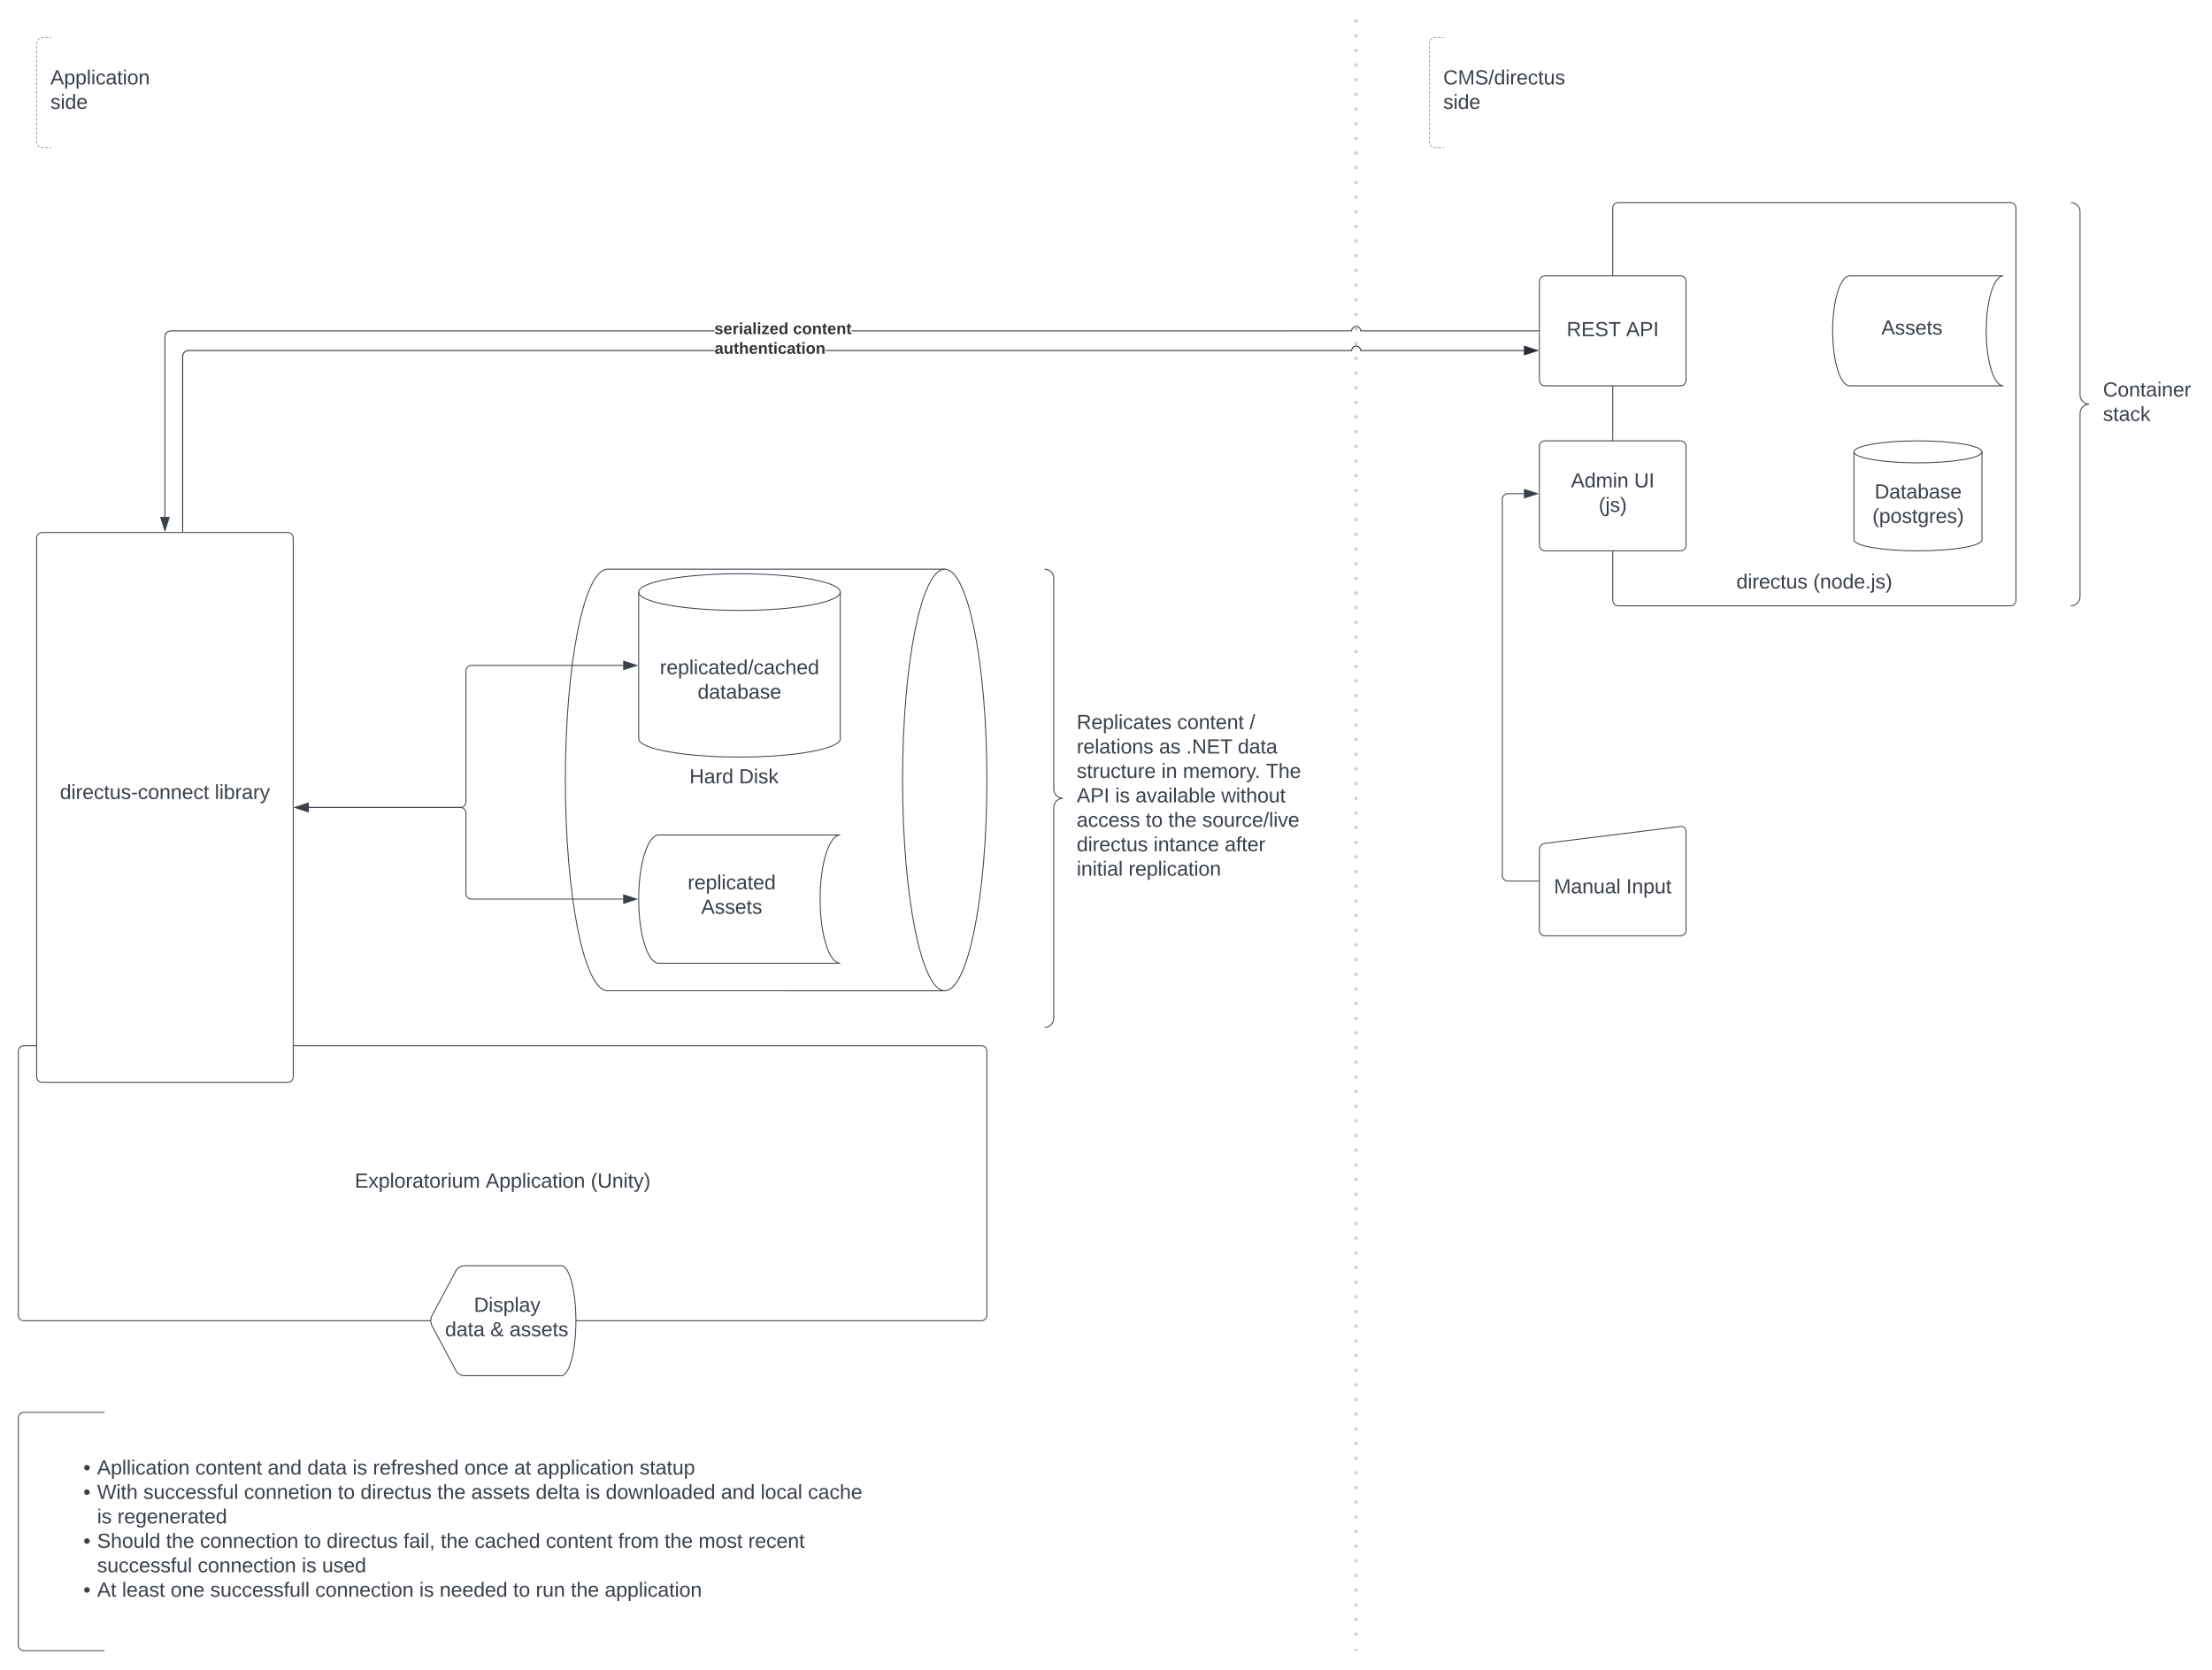 <svg xmlns="http://www.w3.org/2000/svg" xmlns:xlink="http://www.w3.org/1999/xlink" xmlns:lucid="lucid" width="2414" height="1822"><g transform="translate(-160 1)" lucid:page-tab-id="0_0"><path d="M0 0h2645.67v1870.87H0z" fill="#fff"/><path d="M1642 22c0 1.1-.9 2-2 2s-2-.9-2-2 .9-2 2-2 2 .9 2 2zm0 16c0 1.1-.9 2-2 2s-2-.9-2-2 .9-2 2-2 2 .9 2 2zm0 16c0 1.1-.9 2-2 2s-2-.9-2-2 .9-2 2-2 2 .9 2 2zm0 16c0 1.1-.9 2-2 2s-2-.9-2-2 .9-2 2-2 2 .9 2 2zm0 16c0 1.1-.9 2-2 2s-2-.9-2-2 .9-2 2-2 2 .9 2 2zm0 16c0 1.1-.9 2-2 2s-2-.9-2-2 .9-2 2-2 2 .9 2 2zm0 16c0 1.1-.9 2-2 2s-2-.9-2-2 .9-2 2-2 2 .9 2 2zm0 16c0 1.1-.9 2-2 2s-2-.9-2-2 .9-2 2-2 2 .9 2 2zm0 16c0 1.1-.9 2-2 2s-2-.9-2-2 .9-2 2-2 2 .9 2 2zm0 16c0 1.1-.9 2-2 2s-2-.9-2-2 .9-2 2-2 2 .9 2 2zm0 16c0 1.1-.9 2-2 2s-2-.9-2-2 .9-2 2-2 2 .9 2 2zm0 16c0 1.1-.9 2-2 2s-2-.9-2-2 .9-2 2-2 2 .9 2 2zm0 16c0 1.1-.9 2-2 2s-2-.9-2-2 .9-2 2-2 2 .9 2 2zm0 16c0 1.1-.9 2-2 2s-2-.9-2-2 .9-2 2-2 2 .9 2 2zm0 16c0 1.1-.9 2-2 2s-2-.9-2-2 .9-2 2-2 2 .9 2 2zm0 16c0 1.1-.9 2-2 2s-2-.9-2-2 .9-2 2-2 2 .9 2 2zm0 16c0 1.1-.9 2-2 2s-2-.9-2-2 .9-2 2-2 2 .9 2 2zm0 16c0 1.1-.9 2-2 2s-2-.9-2-2 .9-2 2-2 2 .9 2 2zm0 16c0 1.1-.9 2-2 2s-2-.9-2-2 .9-2 2-2 2 .9 2 2zm0 16c0 1.1-.9 2-2 2s-2-.9-2-2 .9-2 2-2 2 .9 2 2zm0 16c0 1.1-.9 2-2 2s-2-.9-2-2 .9-2 2-2 2 .9 2 2zm0 16c0 1.1-.9 2-2 2s-2-.9-2-2 .9-2 2-2 2 .9 2 2zm0 16c0 1.1-.9 2-2 2s-2-.9-2-2 .9-2 2-2 2 .9 2 2zm0 16c0 1.1-.9 2-2 2s-2-.9-2-2 .9-2 2-2 2 .9 2 2zm0 16c0 1.1-.9 2-2 2s-2-.9-2-2 .9-2 2-2 2 .9 2 2zm0 16c0 1.1-.9 2-2 2s-2-.9-2-2 .9-2 2-2 2 .9 2 2zm0 16c0 1.1-.9 2-2 2s-2-.9-2-2 .9-2 2-2 2 .9 2 2zm0 16c0 1.1-.9 2-2 2s-2-.9-2-2 .9-2 2-2 2 .9 2 2zm0 16c0 1.1-.9 2-2 2s-2-.9-2-2 .9-2 2-2 2 .9 2 2zm0 16c0 1.1-.9 2-2 2s-2-.9-2-2 .9-2 2-2 2 .9 2 2zm0 16c0 1.1-.9 2-2 2s-2-.9-2-2 .9-2 2-2 2 .9 2 2zm0 16c0 1.1-.9 2-2 2s-2-.9-2-2 .9-2 2-2 2 .9 2 2zm0 16c0 1.1-.9 2-2 2s-2-.9-2-2 .9-2 2-2 2 .9 2 2zm0 16c0 1.1-.9 2-2 2s-2-.9-2-2 .9-2 2-2 2 .9 2 2zm0 16c0 1.1-.9 2-2 2s-2-.9-2-2 .9-2 2-2 2 .9 2 2zm0 16c0 1.1-.9 2-2 2s-2-.9-2-2 .9-2 2-2 2 .9 2 2zm0 16c0 1.1-.9 2-2 2s-2-.9-2-2 .9-2 2-2 2 .9 2 2zm0 16c0 1.1-.9 2-2 2s-2-.9-2-2 .9-2 2-2 2 .9 2 2zm0 16c0 1.1-.9 2-2 2s-2-.9-2-2 .9-2 2-2 2 .9 2 2zm0 16c0 1.1-.9 2-2 2s-2-.9-2-2 .9-2 2-2 2 .9 2 2zm0 16c0 1.1-.9 2-2 2s-2-.9-2-2 .9-2 2-2 2 .9 2 2zm0 16c0 1.1-.9 2-2 2s-2-.9-2-2 .9-2 2-2 2 .9 2 2zm0 16c0 1.1-.9 2-2 2s-2-.9-2-2 .9-2 2-2 2 .9 2 2zm0 16c0 1.1-.9 2-2 2s-2-.9-2-2 .9-2 2-2 2 .9 2 2zm0 16c0 1.1-.9 2-2 2s-2-.9-2-2 .9-2 2-2 2 .9 2 2zm0 16c0 1.1-.9 2-2 2s-2-.9-2-2 .9-2 2-2 2 .9 2 2zm0 16c0 1.1-.9 2-2 2s-2-.9-2-2 .9-2 2-2 2 .9 2 2zm0 16c0 1.1-.9 2-2 2s-2-.9-2-2 .9-2 2-2 2 .9 2 2zm0 16c0 1.1-.9 2-2 2s-2-.9-2-2 .9-2 2-2 2 .9 2 2zm0 16c0 1.1-.9 2-2 2s-2-.9-2-2 .9-2 2-2 2 .9 2 2zm0 16c0 1.1-.9 2-2 2s-2-.9-2-2 .9-2 2-2 2 .9 2 2zm0 16c0 1.1-.9 2-2 2s-2-.9-2-2 .9-2 2-2 2 .9 2 2zm0 16c0 1.1-.9 2-2 2s-2-.9-2-2 .9-2 2-2 2 .9 2 2zm0 16c0 1.1-.9 2-2 2s-2-.9-2-2 .9-2 2-2 2 .9 2 2zm0 16c0 1.1-.9 2-2 2s-2-.9-2-2 .9-2 2-2 2 .9 2 2zm0 16c0 1.1-.9 2-2 2s-2-.9-2-2 .9-2 2-2 2 .9 2 2zm0 16c0 1.1-.9 2-2 2s-2-.9-2-2 .9-2 2-2 2 .9 2 2zm0 16c0 1.1-.9 2-2 2s-2-.9-2-2 .9-2 2-2 2 .9 2 2zm0 16c0 1.1-.9 2-2 2s-2-.9-2-2 .9-2 2-2 2 .9 2 2zm0 16c0 1.1-.9 2-2 2s-2-.9-2-2 .9-2 2-2 2 .9 2 2zm0 16c0 1.1-.9 2-2 2s-2-.9-2-2 .9-2 2-2 2 .9 2 2zm0 16c0 1.1-.9 2-2 2s-2-.9-2-2 .9-2 2-2 2 .9 2 2zm0 16c0 1.1-.9 2-2 2s-2-.9-2-2 .9-2 2-2 2 .9 2 2zm0 16c0 1.1-.9 2-2 2s-2-.9-2-2 .9-2 2-2 2 .9 2 2zm0 16c0 1.1-.9 2-2 2s-2-.9-2-2 .9-2 2-2 2 .9 2 2zm0 16c0 1.1-.9 2-2 2s-2-.9-2-2 .9-2 2-2 2 .9 2 2zm0 16c0 1.1-.9 2-2 2s-2-.9-2-2 .9-2 2-2 2 .9 2 2zm0 16c0 1.1-.9 2-2 2s-2-.9-2-2 .9-2 2-2 2 .9 2 2zm0 16c0 1.1-.9 2-2 2s-2-.9-2-2 .9-2 2-2 2 .9 2 2zm0 16c0 1.1-.9 2-2 2s-2-.9-2-2 .9-2 2-2 2 .9 2 2zm0 16c0 1.1-.9 2-2 2s-2-.9-2-2 .9-2 2-2 2 .9 2 2zm0 16c0 1.1-.9 2-2 2s-2-.9-2-2 .9-2 2-2 2 .9 2 2zm0 16c0 1.1-.9 2-2 2s-2-.9-2-2 .9-2 2-2 2 .9 2 2zm0 16c0 1.1-.9 2-2 2s-2-.9-2-2 .9-2 2-2 2 .9 2 2zm0 16c0 1.1-.9 2-2 2s-2-.9-2-2 .9-2 2-2 2 .9 2 2zm0 16c0 1.1-.9 2-2 2s-2-.9-2-2 .9-2 2-2 2 .9 2 2zm0 16c0 1.1-.9 2-2 2s-2-.9-2-2 .9-2 2-2 2 .9 2 2zm0 16c0 1.1-.9 2-2 2s-2-.9-2-2 .9-2 2-2 2 .9 2 2zm0 16c0 1.1-.9 2-2 2s-2-.9-2-2 .9-2 2-2 2 .9 2 2zm0 16c0 1.1-.9 2-2 2s-2-.9-2-2 .9-2 2-2 2 .9 2 2zm0 16c0 1.1-.9 2-2 2s-2-.9-2-2 .9-2 2-2 2 .9 2 2zm0 16c0 1.1-.9 2-2 2s-2-.9-2-2 .9-2 2-2 2 .9 2 2zm0 16c0 1.1-.9 2-2 2s-2-.9-2-2 .9-2 2-2 2 .9 2 2zm0 16c0 1.1-.9 2-2 2s-2-.9-2-2 .9-2 2-2 2 .9 2 2zm0 16c0 1.1-.9 2-2 2s-2-.9-2-2 .9-2 2-2 2 .9 2 2zm0 16c0 1.1-.9 2-2 2s-2-.9-2-2 .9-2 2-2 2 .9 2 2zm0 16c0 1.1-.9 2-2 2s-2-.9-2-2 .9-2 2-2 2 .9 2 2zm0 16c0 1.1-.9 2-2 2s-2-.9-2-2 .9-2 2-2 2 .9 2 2zm0 16c0 1.1-.9 2-2 2s-2-.9-2-2 .9-2 2-2 2 .9 2 2zm0 16c0 1.1-.9 2-2 2s-2-.9-2-2 .9-2 2-2 2 .9 2 2zm0 16c0 1.1-.9 2-2 2s-2-.9-2-2 .9-2 2-2 2 .9 2 2zm0 16c0 1.1-.9 2-2 2s-2-.9-2-2 .9-2 2-2 2 .9 2 2zm0 16c0 1.1-.9 2-2 2s-2-.9-2-2 .9-2 2-2 2 .9 2 2zm0 16c0 1.1-.9 2-2 2s-2-.9-2-2 .9-2 2-2 2 .9 2 2zm0 16c0 1.1-.9 2-2 2s-2-.9-2-2 .9-2 2-2 2 .9 2 2zm0 16c0 1.1-.9 2-2 2s-2-.9-2-2 .9-2 2-2 2 .9 2 2zm0 16c0 1.1-.9 2-2 2s-2-.9-2-2 .9-2 2-2 2 .9 2 2zm0 16c0 1.1-.9 2-2 2s-2-.9-2-2 .9-2 2-2 2 .9 2 2zm0 16c0 1.1-.9 2-2 2s-2-.9-2-2 .9-2 2-2 2 .9 2 2zm0 16c0 1.1-.9 2-2 2s-2-.9-2-2 .9-2 2-2 2 .9 2 2zm0 16c0 1.1-.9 2-2 2s-2-.9-2-2 .9-2 2-2 2 .9 2 2zm0 16c0 1.1-.9 2-2 2s-2-.9-2-2 .9-2 2-2 2 .9 2 2zm0 16c0 1.1-.9 2-2 2s-2-.9-2-2 .9-2 2-2 2 .9 2 2zm0 16c0 1.1-.9 2-2 2s-2-.9-2-2 .9-2 2-2 2 .9 2 2zm0 16c0 1.1-.9 2-2 2s-2-.9-2-2 .9-2 2-2 2 .9 2 2zm0 16c0 1.1-.9 2-2 2s-2-.9-2-2 .9-2 2-2 2 .9 2 2zm0 16c0 1.1-.9 2-2 2s-2-.9-2-2 .9-2 2-2 2 .9 2 2zm0 16c0 1.1-.9 2-2 2s-2-.9-2-2 .9-2 2-2 2 .9 2 2zm0 16c0 1.1-.9 2-2 2s-2-.9-2-2 .9-2 2-2 2 .9 2 2zm0 16c0 1.1-.9 2-2 2s-2-.9-2-2 .9-2 2-2 2 .9 2 2zm0 16c0 1.1-.9 2-2 2s-2-.9-2-2 .9-2 2-2 2 .9 2 2z" fill="#ced4db"/><path d="M1640 22.05V20M1640 1797.95v2.05" stroke="#ced4db" stroke-width="4" fill="none"/><path d="M1191 620c25.4 0 46 102.97 46 230s-20.6 230-46 230H823c-25.4 0-46-102.97-46-230s20.6-230 46-230z" stroke="#3a414a" fill="#fff"/><path d="M1191 1080c-25.4 0-46-102.97-46-230s20.6-230 46-230" stroke="#3a414a" fill="none"/><use xlink:href="#a" transform="matrix(1,0,0,1,782,625) translate(130.358 228.715)"/><use xlink:href="#b" transform="matrix(1,0,0,1,782,625) translate(184.556 228.715)"/><path d="M1920 226c0-3.3 2.7-6 6-6h428c3.3 0 6 2.7 6 6v428c0 3.3-2.7 6-6 6h-428c-3.3 0-6-2.7-6-6z" stroke="#3a414a" fill="#fff"/><use xlink:href="#c" transform="matrix(1,0,0,1,1932,232) translate(122.969 409.072)"/><use xlink:href="#d" transform="matrix(1,0,0,1,1932,232) translate(206.796 409.072)"/><path d="M2322.97 588c0 6.63-31.27 12-69.84 12-38.58 0-69.85-5.37-69.85-12v-96c0-6.63 31.27-12 69.84-12 38.58 0 69.85 5.37 69.85 12z" stroke="#3a414a" fill="#fff"/><path d="M2322.97 492c0 6.63-31.27 12-69.84 12-38.58 0-69.85-5.37-69.85-12" stroke="#3a414a" fill="none"/><use xlink:href="#e" transform="matrix(1,0,0,1,2188.281,509) translate(17.5 33.903)"/><use xlink:href="#f" transform="matrix(1,0,0,1,2188.281,509) translate(15.093 60.569)"/><path d="M2346.25 300c-10.3 0-18.63 26.86-18.63 60s8.34 60 18.63 60h-167.62c-10.3 0-18.63-26.86-18.63-60s8.34-60 18.63-60z" stroke="#3a414a" fill="#fff"/><use xlink:href="#g" transform="matrix(1,0,0,1,2165,305) translate(48.167 59.028)"/><path d="M1840 306c0-3.3 2.7-6 6-6h148c3.3 0 6 2.7 6 6v108c0 3.3-2.7 6-6 6h-148c-3.3 0-6-2.7-6-6z" stroke="#3a414a" fill="#fff"/><use xlink:href="#h" transform="matrix(1,0,0,1,1852,312) translate(17.66 53.778)"/><use xlink:href="#i" transform="matrix(1,0,0,1,1852,312) translate(82.537 53.778)"/><path d="M1840 486c0-3.3 2.7-6 6-6h148c3.3 0 6 2.7 6 6v108c0 3.3-2.7 6-6 6h-148c-3.3 0-6-2.7-6-6z" stroke="#3a414a" fill="#fff"/><use xlink:href="#j" transform="matrix(1,0,0,1,1852,492) translate(22.414 38.778)"/><use xlink:href="#k" transform="matrix(1,0,0,1,1852,492) translate(91.426 38.778)"/><use xlink:href="#l" transform="matrix(1,0,0,1,1852,492) translate(52.66 65.444)"/><path d="M180 1146c0-3.3 2.7-6 6-6h1045c3.3 0 6 2.7 6 6v288c0 3.3-2.7 6-6 6H186c-3.3 0-6-2.7-6-6z" stroke="#3a414a" fill="#fff"/><use xlink:href="#m" transform="matrix(1,0,0,1,192,1152) translate(355.142 142.84)"/><use xlink:href="#n" transform="matrix(1,0,0,1,192,1152) translate(498.043 142.84)"/><use xlink:href="#o" transform="matrix(1,0,0,1,192,1152) translate(612.673 142.84)"/><path d="M1840 925.92c0-3.3 2.67-6.33 5.95-6.74l148.1-18.44c3.28-.4 5.95 1.95 5.95 5.26v108c0 3.3-2.7 6-6 6h-148c-3.3 0-6-2.7-6-6z" stroke="#3a414a" fill="#fff"/><use xlink:href="#p" transform="matrix(1,0,0,1,1845,925) translate(10.864 48.715)"/><use xlink:href="#q" transform="matrix(1,0,0,1,1845,925) translate(89.753 48.715)"/><path d="M1839 960.18h-33.5c-3.3 0-6-2.7-6-6V543.65c0-3.3 2.7-6 6-6h17.62" stroke="#3a414a" fill="none"/><path d="M1839.5 960.68h-.5v-1h.5z" stroke="#3a414a" stroke-width=".05" fill="#3a414a"/><path d="M1837.88 537.65l-14.26 4.64V533z" stroke="#3a414a" fill="#3a414a"/><path d="M2420 226c0-3.3 2.7-6 6-6h68c3.3 0 6 2.7 6 6v428c0 3.3-2.7 6-6 6h-68c-3.3 0-6-2.7-6-6z" fill="none"/><path d="M2420 660c5.52 0 10-4.48 10-10V450c0-5.52 4.48-10 10-10-5.52 0-10-4.48-10-10V230c0-5.52-4.48-10-10-10" stroke="#3a414a" fill="none"/><use xlink:href="#r" transform="matrix(1,0,0,1,2455,225) translate(0 206.611)"/><use xlink:href="#s" transform="matrix(1,0,0,1,2455,225) translate(0 233.278)"/><path d="M1077 805c0 11.05-49.25 20-110 20s-110-8.95-110-20V645c0-11.05 49.25-20 110-20s110 8.95 110 20z" stroke="#3a414a" fill="#fff"/><path d="M1077 645c0 11.05-49.25 20-110 20s-110-8.95-110-20" stroke="#3a414a" fill="none"/><use xlink:href="#t" transform="matrix(1,0,0,1,862,670) translate(18.056 64.653)"/><use xlink:href="#u" transform="matrix(1,0,0,1,862,670) translate(59.321 91.319)"/><path d="M1077 910c-12.15 0-22 31.34-22 70s9.85 70 22 70H879c-12.15 0-22-31.34-22-70s9.85-70 22-70z" stroke="#3a414a" fill="#fff"/><use xlink:href="#v" transform="matrix(1,0,0,1,862,915) translate(48.444 54.34)"/><use xlink:href="#w" transform="matrix(1,0,0,1,862,915) translate(63.167 81.007)"/><path d="M200 586c0-3.3 2.7-6 6-6h268c3.3 0 6 2.7 6 6v588c0 3.3-2.7 6-6 6H206c-3.3 0-6-2.7-6-6z" stroke="#3a414a" fill="#fff"/><use xlink:href="#x" transform="matrix(1,0,0,1,212,592) translate(13.401 278.778)"/><use xlink:href="#y" transform="matrix(1,0,0,1,212,592) translate(182.352 278.778)"/><use xlink:href="#z" transform="matrix(1,0,0,1,212,592) translate(128 305.444)"/><path d="M939.57 360.5h-593.5l-2.84.77-1.96 1.96-.77 2.84v197.05h-1v-197.2l.87-3.2 2.34-2.35 3.23-.87h593.64zm702.2-5.72l2.7 1.96.9 2.76H1839v1h-194.36l-1.03-3.14-2.22-1.63-1.34-.22-2.68.9-1.63 2.22-.3 1.88H1089.4v-1h545.17l.2-1.28 1.97-2.68 3.22-1.05z" stroke="#3a414a" stroke-width=".05" fill="#3a414a"/><path d="M1839.5 360.5h-.5v-1h.5z" fill="#3a414a"/><path d="M1839.53 360.52h-.57v-1.04h.57zm-.52-1v.96h.47v-.96z" stroke="#3a414a" stroke-width=".05" fill="#3a414a"/><path d="M340 577.88l-4.64-14.26h9.28z" fill="#3a414a"/><path d="M340 579.5l-5.32-16.38h10.64zm-3.95-15.38l3.95 12.14 3.95-12.14z" stroke="#3a414a" stroke-width=".05" fill="#3a414a"/><use xlink:href="#A" transform="matrix(1,0,0,1,939.575,349.333) translate(0 14.222)"/><use xlink:href="#B" transform="matrix(1,0,0,1,939.575,349.333) translate(85.877 14.222)"/><path d="M496.88 880H662.5c3.3 0 6 2.7 6 6v88c0 3.3 2.7 6 6 6h165.62" stroke="#3a414a" fill="none"/><path d="M482.12 880l14.26-4.64v9.28zM854.88 980l-14.26 4.64v-9.28z" stroke="#3a414a" fill="#3a414a"/><path d="M496.88 880H662.5c3.3 0 6-2.7 6-6V731c0-3.3 2.7-6 6-6h165.62" stroke="#3a414a" fill="none"/><path d="M482.12 880l14.26-4.64v9.28zM854.88 725l-14.26 4.64v-9.28z" stroke="#3a414a" fill="#3a414a"/><path d="M657.68 1385.3c1.56-2.93 5.5-5.3 8.82-5.3h106c8.84 0 16 26.86 16 60s-7.16 60-16 60h-106c-3.3 0-7.26-2.37-8.82-5.3l-26.36-49.4c-1.56-2.93-1.56-7.67 0-10.6z" stroke="#3a414a" fill="#fff"/><use xlink:href="#C" transform="matrix(1,0,0,1,633.5,1385) translate(43.678 45.278)"/><use xlink:href="#D" transform="matrix(1,0,0,1,633.5,1385) translate(12.221 71.944)"/><use xlink:href="#E" transform="matrix(1,0,0,1,633.5,1385) translate(61.604 71.944)"/><use xlink:href="#F" transform="matrix(1,0,0,1,633.5,1385) translate(82.591 71.944)"/><path d="M1300 626c0-3.3 2.7-6 6-6h288c3.3 0 6 2.7 6 6v488c0 3.3-2.7 6-6 6h-288c-3.3 0-6-2.7-6-6z" fill="none"/><path d="M1300 1120c5.52 0 10-4.48 10-10V880c0-5.52 4.48-10 10-10-5.52 0-10-4.48-10-10V630c0-5.52-4.48-10-10-10" stroke="#3a414a" fill="none"/><use xlink:href="#G" transform="matrix(1,0,0,1,1335,625) translate(0 169.444)"/><use xlink:href="#H" transform="matrix(1,0,0,1,1335,625) translate(109.691 169.444)"/><use xlink:href="#I" transform="matrix(1,0,0,1,1335,625) translate(188.704 169.444)"/><use xlink:href="#J" transform="matrix(1,0,0,1,1335,625) translate(0 196.111)"/><use xlink:href="#K" transform="matrix(1,0,0,1,1335,625) translate(89.938 196.111)"/><use xlink:href="#L" transform="matrix(1,0,0,1,1335,625) translate(119.568 196.111)"/><use xlink:href="#M" transform="matrix(1,0,0,1,1335,625) translate(175.802 196.111)"/><use xlink:href="#N" transform="matrix(1,0,0,1,1335,625) translate(0 222.778)"/><use xlink:href="#O" transform="matrix(1,0,0,1,1335,625) translate(92.469 222.778)"/><use xlink:href="#P" transform="matrix(1,0,0,1,1335,625) translate(115.864 222.778)"/><use xlink:href="#Q" transform="matrix(1,0,0,1,1335,625) translate(206.605 222.778)"/><use xlink:href="#R" transform="matrix(1,0,0,1,1335,625) translate(0 249.444)"/><use xlink:href="#S" transform="matrix(1,0,0,1,1335,625) translate(41.975 249.444)"/><use xlink:href="#T" transform="matrix(1,0,0,1,1335,625) translate(64.136 249.444)"/><use xlink:href="#U" transform="matrix(1,0,0,1,1335,625) translate(157.778 249.444)"/><use xlink:href="#V" transform="matrix(1,0,0,1,1335,625) translate(0 276.111)"/><use xlink:href="#W" transform="matrix(1,0,0,1,1335,625) translate(75.309 276.111)"/><use xlink:href="#X" transform="matrix(1,0,0,1,1335,625) translate(100 276.111)"/><use xlink:href="#Y" transform="matrix(1,0,0,1,1335,625) translate(137.037 276.111)"/><use xlink:href="#Z" transform="matrix(1,0,0,1,1335,625) translate(0 302.778)"/><use xlink:href="#aa" transform="matrix(1,0,0,1,1335,625) translate(83.827 302.778)"/><use xlink:href="#ab" transform="matrix(1,0,0,1,1335,625) translate(161.543 302.778)"/><use xlink:href="#ac" transform="matrix(1,0,0,1,1335,625) translate(0 329.444)"/><use xlink:href="#ad" transform="matrix(1,0,0,1,1335,625) translate(56.543 329.444)"/><path d="M180 1546c0-3.3 2.7-6 6-6h928c3.3 0 6 2.7 6 6v248c0 3.3-2.7 6-6 6H186c-3.3 0-6-2.7-6-6z" fill="#fff" fill-opacity="0"/><path d="M274 1540h-88c-3.3 0-6 2.7-6 6v248c0 3.3 2.7 6 6 6h88" stroke="#3a414a" fill="none"/><g><use xlink:href="#ae" transform="matrix(1,0,0,1,243.75,1545) translate(7.222 62.778)"/><use xlink:href="#af" transform="matrix(1,0,0,1,243.75,1545) translate(22.222 62.778)"/><use xlink:href="#H" transform="matrix(1,0,0,1,243.75,1545) translate(129.383 62.778)"/><use xlink:href="#ag" transform="matrix(1,0,0,1,243.75,1545) translate(208.395 62.778)"/><use xlink:href="#ah" transform="matrix(1,0,0,1,243.75,1545) translate(251.605 62.778)"/><use xlink:href="#S" transform="matrix(1,0,0,1,243.75,1545) translate(300.988 62.778)"/><use xlink:href="#ai" transform="matrix(1,0,0,1,243.75,1545) translate(323.148 62.778)"/><use xlink:href="#aj" transform="matrix(1,0,0,1,243.75,1545) translate(423.025 62.778)"/><use xlink:href="#ak" transform="matrix(1,0,0,1,243.75,1545) translate(477.346 62.778)"/><use xlink:href="#al" transform="matrix(1,0,0,1,243.75,1545) translate(502.037 62.778)"/><use xlink:href="#am" transform="matrix(1,0,0,1,243.75,1545) translate(614.198 62.778)"/><use xlink:href="#ae" transform="matrix(1,0,0,1,243.75,1545) translate(7.222 89.444)"/><use xlink:href="#an" transform="matrix(1,0,0,1,243.75,1545) translate(22.222 89.444)"/><use xlink:href="#ao" transform="matrix(1,0,0,1,243.75,1545) translate(72.716 89.444)"/><use xlink:href="#ap" transform="matrix(1,0,0,1,243.75,1545) translate(182.531 89.444)"/><use xlink:href="#W" transform="matrix(1,0,0,1,243.75,1545) translate(284.938 89.444)"/><use xlink:href="#Z" transform="matrix(1,0,0,1,243.75,1545) translate(309.63 89.444)"/><use xlink:href="#X" transform="matrix(1,0,0,1,243.75,1545) translate(393.457 89.444)"/><use xlink:href="#aq" transform="matrix(1,0,0,1,243.75,1545) translate(430.494 89.444)"/><use xlink:href="#ar" transform="matrix(1,0,0,1,243.75,1545) translate(500.864 89.444)"/><use xlink:href="#S" transform="matrix(1,0,0,1,243.75,1545) translate(555.123 89.444)"/><use xlink:href="#as" transform="matrix(1,0,0,1,243.75,1545) translate(577.284 89.444)"/><use xlink:href="#ag" transform="matrix(1,0,0,1,243.75,1545) translate(703.086 89.444)"/><use xlink:href="#at" transform="matrix(1,0,0,1,243.75,1545) translate(746.296 89.444)"/><use xlink:href="#au" transform="matrix(1,0,0,1,243.75,1545) translate(798.025 89.444)"/><use xlink:href="#S" transform="matrix(1,0,0,1,243.75,1545) translate(22.222 116.111)"/><use xlink:href="#av" transform="matrix(1,0,0,1,243.75,1545) translate(44.383 116.111)"/><use xlink:href="#ae" transform="matrix(1,0,0,1,243.75,1545) translate(7.222 142.778)"/><use xlink:href="#aw" transform="matrix(1,0,0,1,243.75,1545) translate(22.222 142.778)"/><use xlink:href="#X" transform="matrix(1,0,0,1,243.75,1545) translate(97.469 142.778)"/><use xlink:href="#ax" transform="matrix(1,0,0,1,243.75,1545) translate(134.506 142.778)"/><use xlink:href="#W" transform="matrix(1,0,0,1,243.75,1545) translate(248.025 142.778)"/><use xlink:href="#Z" transform="matrix(1,0,0,1,243.75,1545) translate(272.716 142.778)"/><use xlink:href="#ay" transform="matrix(1,0,0,1,243.75,1545) translate(356.543 142.778)"/><use xlink:href="#X" transform="matrix(1,0,0,1,243.75,1545) translate(397.16 142.778)"/><use xlink:href="#az" transform="matrix(1,0,0,1,243.75,1545) translate(434.198 142.778)"/><use xlink:href="#H" transform="matrix(1,0,0,1,243.75,1545) translate(511.975 142.778)"/><use xlink:href="#aA" transform="matrix(1,0,0,1,243.75,1545) translate(590.988 142.778)"/><use xlink:href="#X" transform="matrix(1,0,0,1,243.75,1545) translate(641.481 142.778)"/><use xlink:href="#aB" transform="matrix(1,0,0,1,243.75,1545) translate(678.519 142.778)"/><use xlink:href="#aC" transform="matrix(1,0,0,1,243.75,1545) translate(732.778 142.778)"/><use xlink:href="#ao" transform="matrix(1,0,0,1,243.75,1545) translate(22.222 169.444)"/><use xlink:href="#ax" transform="matrix(1,0,0,1,243.75,1545) translate(132.037 169.444)"/><use xlink:href="#S" transform="matrix(1,0,0,1,243.75,1545) translate(245.556 169.444)"/><use xlink:href="#aD" transform="matrix(1,0,0,1,243.75,1545) translate(267.716 169.444)"/><use xlink:href="#ae" transform="matrix(1,0,0,1,243.75,1545) translate(7.222 196.111)"/><use xlink:href="#aE" transform="matrix(1,0,0,1,243.75,1545) translate(22.222 196.111)"/><use xlink:href="#aF" transform="matrix(1,0,0,1,243.75,1545) translate(49.383 196.111)"/><use xlink:href="#aG" transform="matrix(1,0,0,1,243.75,1545) translate(102.407 196.111)"/><use xlink:href="#aH" transform="matrix(1,0,0,1,243.75,1545) translate(145.617 196.111)"/><use xlink:href="#ax" transform="matrix(1,0,0,1,243.75,1545) translate(260.309 196.111)"/><use xlink:href="#S" transform="matrix(1,0,0,1,243.75,1545) translate(373.827 196.111)"/><use xlink:href="#aI" transform="matrix(1,0,0,1,243.75,1545) translate(395.988 196.111)"/><use xlink:href="#W" transform="matrix(1,0,0,1,243.75,1545) translate(476.235 196.111)"/><use xlink:href="#aJ" transform="matrix(1,0,0,1,243.75,1545) translate(500.926 196.111)"/><use xlink:href="#X" transform="matrix(1,0,0,1,243.75,1545) translate(539.136 196.111)"/><use xlink:href="#aK" transform="matrix(1,0,0,1,243.75,1545) translate(576.173 196.111)"/></g><path d="M200 46c0-3.3 2.7-6 6-6h148c3.3 0 6 2.7 6 6v108c0 3.3-2.7 6-6 6H206c-3.3 0-6-2.7-6-6z" fill="#fff" fill-opacity="0"/><path d="M216 40h-10c-3.3 0-6 2.7-6 6v108c0 3.3 2.7 6 6 6h10" fill="none"/><path d="M216 40h-1.5m-2 0h-3m-2 0H206l-1.35.36m-1.77.55l-1.97 1.98m-.54 1.77L200 46v1.47m0 1.97v2.94m0 1.97v2.94m0 1.95v2.95m0 1.96v2.95m0 1.97v2.95m0 1.96v2.95m0 1.96v2.94m0 1.96v2.95m0 1.96v2.95m0 1.97v2.94m0 1.97v2.94m0 1.97v2.94m0 1.97v2.94m0 1.95v2.95m0 1.96v2.95m0 1.97v2.95m0 1.96v2.95m0 1.96v2.94m0 1.96v2.95m0 1.96v2.95m0 1.97v2.94m0 1.97V154l.36 1.35m.55 1.77l1.98 1.97m1.77.54l1.35.36h1.5m2 0h3m2 0h1.5" stroke="#979ea8" fill="none"/><g><use xlink:href="#aL" transform="matrix(1,0,0,1,215,45) translate(0 46.111)"/><use xlink:href="#aM" transform="matrix(1,0,0,1,215,45) translate(0 72.778)"/></g><path d="M1720 46c0-3.3 2.7-6 6-6h148c3.3 0 6 2.7 6 6v108c0 3.3-2.7 6-6 6h-148c-3.3 0-6-2.7-6-6z" fill="#fff" fill-opacity="0"/><path d="M1736 40h-10c-3.3 0-6 2.7-6 6v108c0 3.3 2.7 6 6 6h10" fill="none"/><path d="M1736 40h-1.5m-2 0h-3m-2 0h-1.5l-1.35.36m-1.77.55l-1.97 1.98m-.54 1.77L1720 46v1.47m0 1.97v2.94m0 1.97v2.94m0 1.95v2.95m0 1.96v2.95m0 1.97v2.95m0 1.96v2.95m0 1.96v2.94m0 1.96v2.95m0 1.96v2.95m0 1.97v2.94m0 1.97v2.94m0 1.97v2.94m0 1.97v2.94m0 1.95v2.95m0 1.96v2.95m0 1.97v2.95m0 1.96v2.95m0 1.96v2.94m0 1.96v2.95m0 1.96v2.95m0 1.97v2.94m0 1.97V154l.36 1.35m.55 1.77l1.98 1.97m1.77.54l1.35.36h1.5m2 0h3m2 0h1.5" stroke="#979ea8" fill="none"/><g><use xlink:href="#aN" transform="matrix(1,0,0,1,1735,45) translate(0 46.111)"/><use xlink:href="#aM" transform="matrix(1,0,0,1,1735,45) translate(0 72.778)"/></g><path d="M939.87 381.97H365.42l-2.83.77-1.98 1.96-.76 2.84V579h-1V387.4l.87-3.22 2.34-2.34 3.22-.87h574.57zm703.4-4.96l1.95 2.7.2 1.27h177.7v1h-178.55l-.3-1.88-1.63-2.24-2.68-.88-1.34.22-2.23 1.63-1.04 3.14h-574.4v-1h573.68l.9-2.76 2.68-1.95 1.82-.3z" stroke="#282c33" stroke-width=".05" fill="#282c33"/><path d="M359.86 579.5h-1v-.5h1z" fill="#282c33"/><path d="M359.88 579.52h-1.05v-.56h1.05zm-1-.5v.46h.95V579z" stroke="#282c33" stroke-width=".05" fill="#282c33"/><path d="M1837.88 381.47l-14.26 4.64v-9.27z" fill="#282c33"/><path d="M1839.5 381.47l-16.38 5.32v-10.65zm-15.38 3.95l12.14-3.95-12.14-3.95z" stroke="#282c33" stroke-width=".05" fill="#282c33"/><g><use xlink:href="#aO" transform="matrix(1,0,0,1,939.87,370.803) translate(0 14.222)"/></g><defs><path fill="#3a414a" d="M197 0v-115H63V0H30v-248h33v105h134v-105h34V0h-34" id="aP"/><path fill="#3a414a" d="M141-36C126-15 110 5 73 4 37 3 15-17 15-53c-1-64 63-63 125-63 3-35-9-54-41-54-24 1-41 7-42 31l-33-3c5-37 33-52 76-52 45 0 72 20 72 64v82c-1 20 7 32 28 27v20c-31 9-61-2-59-35zM48-53c0 20 12 33 32 33 41-3 63-29 60-74-43 2-92-5-92 41" id="aQ"/><path fill="#3a414a" d="M114-163C36-179 61-72 57 0H25l-1-190h30c1 12-1 29 2 39 6-27 23-49 58-41v29" id="aR"/><path fill="#3a414a" d="M85-194c31 0 48 13 60 33l-1-100h32l1 261h-30c-2-10 0-23-3-31C134-8 116 4 85 4 32 4 16-35 15-94c0-66 23-100 70-100zm9 24c-40 0-46 34-46 75 0 40 6 74 45 74 42 0 51-32 51-76 0-42-9-74-50-73" id="aS"/><g id="a"><use transform="matrix(0.062,0,0,0.062,0,0)" xlink:href="#aP"/><use transform="matrix(0.062,0,0,0.062,15.988,0)" xlink:href="#aQ"/><use transform="matrix(0.062,0,0,0.062,28.333,0)" xlink:href="#aR"/><use transform="matrix(0.062,0,0,0.062,35.679,0)" xlink:href="#aS"/></g><path fill="#3a414a" d="M30-248c118-7 216 8 213 122C240-48 200 0 122 0H30v-248zM63-27c89 8 146-16 146-99s-60-101-146-95v194" id="aT"/><path fill="#3a414a" d="M24-231v-30h32v30H24zM24 0v-190h32V0H24" id="aU"/><path fill="#3a414a" d="M135-143c-3-34-86-38-87 0 15 53 115 12 119 90S17 21 10-45l28-5c4 36 97 45 98 0-10-56-113-15-118-90-4-57 82-63 122-42 12 7 21 19 24 35" id="aV"/><path fill="#3a414a" d="M143 0L79-87 56-68V0H24v-261h32v163l83-92h37l-77 82L181 0h-38" id="aW"/><g id="b"><use transform="matrix(0.062,0,0,0.062,0,0)" xlink:href="#aT"/><use transform="matrix(0.062,0,0,0.062,15.988,0)" xlink:href="#aU"/><use transform="matrix(0.062,0,0,0.062,20.864,0)" xlink:href="#aV"/><use transform="matrix(0.062,0,0,0.062,31.975,0)" xlink:href="#aW"/></g><path fill="#3a414a" d="M100-194c63 0 86 42 84 106H49c0 40 14 67 53 68 26 1 43-12 49-29l28 8c-11 28-37 45-77 45C44 4 14-33 15-96c1-61 26-98 85-98zm52 81c6-60-76-77-97-28-3 7-6 17-6 28h103" id="aX"/><path fill="#3a414a" d="M96-169c-40 0-48 33-48 73s9 75 48 75c24 0 41-14 43-38l32 2c-6 37-31 61-74 61-59 0-76-41-82-99-10-93 101-131 147-64 4 7 5 14 7 22l-32 3c-4-21-16-35-41-35" id="aY"/><path fill="#3a414a" d="M59-47c-2 24 18 29 38 22v24C64 9 27 4 27-40v-127H5v-23h24l9-43h21v43h35v23H59v120" id="aZ"/><path fill="#3a414a" d="M84 4C-5 8 30-112 23-190h32v120c0 31 7 50 39 49 72-2 45-101 50-169h31l1 190h-30c-1-10 1-25-2-33-11 22-28 36-60 37" id="ba"/><g id="c"><use transform="matrix(0.062,0,0,0.062,0,0)" xlink:href="#aS"/><use transform="matrix(0.062,0,0,0.062,12.346,0)" xlink:href="#aU"/><use transform="matrix(0.062,0,0,0.062,17.222,0)" xlink:href="#aR"/><use transform="matrix(0.062,0,0,0.062,24.568,0)" xlink:href="#aX"/><use transform="matrix(0.062,0,0,0.062,36.914,0)" xlink:href="#aY"/><use transform="matrix(0.062,0,0,0.062,48.025,0)" xlink:href="#aZ"/><use transform="matrix(0.062,0,0,0.062,54.198,0)" xlink:href="#ba"/><use transform="matrix(0.062,0,0,0.062,66.543,0)" xlink:href="#aV"/></g><path fill="#3a414a" d="M87 75C49 33 22-17 22-94c0-76 28-126 65-167h31c-38 41-64 92-64 168S80 34 118 75H87" id="bb"/><path fill="#3a414a" d="M117-194c89-4 53 116 60 194h-32v-121c0-31-8-49-39-48C34-167 62-67 57 0H25l-1-190h30c1 10-1 24 2 32 11-22 29-35 61-36" id="bc"/><path fill="#3a414a" d="M100-194c62-1 85 37 85 99 1 63-27 99-86 99S16-35 15-95c0-66 28-99 85-99zM99-20c44 1 53-31 53-75 0-43-8-75-51-75s-53 32-53 75 10 74 51 75" id="bd"/><path fill="#3a414a" d="M33 0v-38h34V0H33" id="be"/><path fill="#3a414a" d="M24-231v-30h32v30H24zM-9 49c24 4 33-6 33-30v-209h32V24c2 40-23 58-65 49V49" id="bf"/><path fill="#3a414a" d="M33-261c38 41 65 92 65 168S71 34 33 75H2C39 34 66-17 66-93S39-220 2-261h31" id="bg"/><g id="d"><use transform="matrix(0.062,0,0,0.062,0,0)" xlink:href="#bb"/><use transform="matrix(0.062,0,0,0.062,7.346,0)" xlink:href="#bc"/><use transform="matrix(0.062,0,0,0.062,19.691,0)" xlink:href="#bd"/><use transform="matrix(0.062,0,0,0.062,32.037,0)" xlink:href="#aS"/><use transform="matrix(0.062,0,0,0.062,44.383,0)" xlink:href="#aX"/><use transform="matrix(0.062,0,0,0.062,56.728,0)" xlink:href="#be"/><use transform="matrix(0.062,0,0,0.062,62.901,0)" xlink:href="#bf"/><use transform="matrix(0.062,0,0,0.062,67.778,0)" xlink:href="#aV"/><use transform="matrix(0.062,0,0,0.062,78.889,0)" xlink:href="#bg"/></g><path fill="#3a414a" d="M115-194c53 0 69 39 70 98 0 66-23 100-70 100C84 3 66-7 56-30L54 0H23l1-261h32v101c10-23 28-34 59-34zm-8 174c40 0 45-34 45-75 0-40-5-75-45-74-42 0-51 32-51 76 0 43 10 73 51 73" id="bh"/><g id="e"><use transform="matrix(0.062,0,0,0.062,0,0)" xlink:href="#aT"/><use transform="matrix(0.062,0,0,0.062,15.988,0)" xlink:href="#aQ"/><use transform="matrix(0.062,0,0,0.062,28.333,0)" xlink:href="#aZ"/><use transform="matrix(0.062,0,0,0.062,34.506,0)" xlink:href="#aQ"/><use transform="matrix(0.062,0,0,0.062,46.852,0)" xlink:href="#bh"/><use transform="matrix(0.062,0,0,0.062,59.198,0)" xlink:href="#aQ"/><use transform="matrix(0.062,0,0,0.062,71.543,0)" xlink:href="#aV"/><use transform="matrix(0.062,0,0,0.062,82.654,0)" xlink:href="#aX"/></g><path fill="#3a414a" d="M115-194c55 1 70 41 70 98S169 2 115 4C84 4 66-9 55-30l1 105H24l-1-265h31l2 30c10-21 28-34 59-34zm-8 174c40 0 45-34 45-75s-6-73-45-74c-42 0-51 32-51 76 0 43 10 73 51 73" id="bi"/><path fill="#3a414a" d="M177-190C167-65 218 103 67 71c-23-6-38-20-44-43l32-5c15 47 100 32 89-28v-30C133-14 115 1 83 1 29 1 15-40 15-95c0-56 16-97 71-98 29-1 48 16 59 35 1-10 0-23 2-32h30zM94-22c36 0 50-32 50-73 0-42-14-75-50-75-39 0-46 34-46 75s6 73 46 73" id="bj"/><g id="f"><use transform="matrix(0.062,0,0,0.062,0,0)" xlink:href="#bb"/><use transform="matrix(0.062,0,0,0.062,7.346,0)" xlink:href="#bi"/><use transform="matrix(0.062,0,0,0.062,19.691,0)" xlink:href="#bd"/><use transform="matrix(0.062,0,0,0.062,32.037,0)" xlink:href="#aV"/><use transform="matrix(0.062,0,0,0.062,43.148,0)" xlink:href="#aZ"/><use transform="matrix(0.062,0,0,0.062,49.321,0)" xlink:href="#bj"/><use transform="matrix(0.062,0,0,0.062,61.667,0)" xlink:href="#aR"/><use transform="matrix(0.062,0,0,0.062,69.012,0)" xlink:href="#aX"/><use transform="matrix(0.062,0,0,0.062,81.358,0)" xlink:href="#aV"/><use transform="matrix(0.062,0,0,0.062,92.469,0)" xlink:href="#bg"/></g><path fill="#3a414a" d="M205 0l-28-72H64L36 0H1l101-248h38L239 0h-34zm-38-99l-47-123c-12 45-31 82-46 123h93" id="bk"/><g id="g"><use transform="matrix(0.062,0,0,0.062,0,0)" xlink:href="#bk"/><use transform="matrix(0.062,0,0,0.062,14.815,0)" xlink:href="#aV"/><use transform="matrix(0.062,0,0,0.062,25.926,0)" xlink:href="#aV"/><use transform="matrix(0.062,0,0,0.062,37.037,0)" xlink:href="#aX"/><use transform="matrix(0.062,0,0,0.062,49.383,0)" xlink:href="#aZ"/><use transform="matrix(0.062,0,0,0.062,55.556,0)" xlink:href="#aV"/></g><path fill="#3a414a" d="M233-177c-1 41-23 64-60 70L243 0h-38l-65-103H63V0H30v-248c88 3 205-21 203 71zM63-129c60-2 137 13 137-47 0-61-80-42-137-45v92" id="bl"/><path fill="#3a414a" d="M30 0v-248h187v28H63v79h144v27H63v87h162V0H30" id="bm"/><path fill="#3a414a" d="M185-189c-5-48-123-54-124 2 14 75 158 14 163 119 3 78-121 87-175 55-17-10-28-26-33-46l33-7c5 56 141 63 141-1 0-78-155-14-162-118-5-82 145-84 179-34 5 7 8 16 11 25" id="bn"/><path fill="#3a414a" d="M127-220V0H93v-220H8v-28h204v28h-85" id="bo"/><g id="h"><use transform="matrix(0.062,0,0,0.062,0,0)" xlink:href="#bl"/><use transform="matrix(0.062,0,0,0.062,15.988,0)" xlink:href="#bm"/><use transform="matrix(0.062,0,0,0.062,30.802,0)" xlink:href="#bn"/><use transform="matrix(0.062,0,0,0.062,45.617,0)" xlink:href="#bo"/></g><path fill="#3a414a" d="M30-248c87 1 191-15 191 75 0 78-77 80-158 76V0H30v-248zm33 125c57 0 124 11 124-50 0-59-68-47-124-48v98" id="bp"/><path fill="#3a414a" d="M33 0v-248h34V0H33" id="bq"/><g id="i"><use transform="matrix(0.062,0,0,0.062,0,0)" xlink:href="#bk"/><use transform="matrix(0.062,0,0,0.062,14.815,0)" xlink:href="#bp"/><use transform="matrix(0.062,0,0,0.062,29.63,0)" xlink:href="#bq"/></g><path fill="#3a414a" d="M210-169c-67 3-38 105-44 169h-31v-121c0-29-5-50-35-48C34-165 62-65 56 0H25l-1-190h30c1 10-1 24 2 32 10-44 99-50 107 0 11-21 27-35 58-36 85-2 47 119 55 194h-31v-121c0-29-5-49-35-48" id="br"/><g id="j"><use transform="matrix(0.062,0,0,0.062,0,0)" xlink:href="#bk"/><use transform="matrix(0.062,0,0,0.062,14.815,0)" xlink:href="#aS"/><use transform="matrix(0.062,0,0,0.062,27.16,0)" xlink:href="#br"/><use transform="matrix(0.062,0,0,0.062,45.617,0)" xlink:href="#aU"/><use transform="matrix(0.062,0,0,0.062,50.494,0)" xlink:href="#bc"/></g><path fill="#3a414a" d="M232-93c-1 65-40 97-104 97C67 4 28-28 28-90v-158h33c8 89-33 224 67 224 102 0 64-133 71-224h33v155" id="bs"/><g id="k"><use transform="matrix(0.062,0,0,0.062,0,0)" xlink:href="#bs"/><use transform="matrix(0.062,0,0,0.062,15.988,0)" xlink:href="#bq"/></g><g id="l"><use transform="matrix(0.062,0,0,0.062,0,0)" xlink:href="#bb"/><use transform="matrix(0.062,0,0,0.062,7.346,0)" xlink:href="#bf"/><use transform="matrix(0.062,0,0,0.062,12.222,0)" xlink:href="#aV"/><use transform="matrix(0.062,0,0,0.062,23.333,0)" xlink:href="#bg"/></g><path fill="#3a414a" d="M141 0L90-78 38 0H4l68-98-65-92h35l48 74 47-74h35l-64 92 68 98h-35" id="bt"/><path fill="#3a414a" d="M24 0v-261h32V0H24" id="bu"/><g id="m"><use transform="matrix(0.062,0,0,0.062,0,0)" xlink:href="#bm"/><use transform="matrix(0.062,0,0,0.062,14.815,0)" xlink:href="#bt"/><use transform="matrix(0.062,0,0,0.062,25.926,0)" xlink:href="#bi"/><use transform="matrix(0.062,0,0,0.062,38.272,0)" xlink:href="#bu"/><use transform="matrix(0.062,0,0,0.062,43.148,0)" xlink:href="#bd"/><use transform="matrix(0.062,0,0,0.062,55.494,0)" xlink:href="#aR"/><use transform="matrix(0.062,0,0,0.062,62.84,0)" xlink:href="#aQ"/><use transform="matrix(0.062,0,0,0.062,75.185,0)" xlink:href="#aZ"/><use transform="matrix(0.062,0,0,0.062,81.358,0)" xlink:href="#bd"/><use transform="matrix(0.062,0,0,0.062,93.704,0)" xlink:href="#aR"/><use transform="matrix(0.062,0,0,0.062,101.049,0)" xlink:href="#aU"/><use transform="matrix(0.062,0,0,0.062,105.926,0)" xlink:href="#ba"/><use transform="matrix(0.062,0,0,0.062,118.272,0)" xlink:href="#br"/></g><g id="n"><use transform="matrix(0.062,0,0,0.062,0,0)" xlink:href="#bk"/><use transform="matrix(0.062,0,0,0.062,14.815,0)" xlink:href="#bi"/><use transform="matrix(0.062,0,0,0.062,27.16,0)" xlink:href="#bi"/><use transform="matrix(0.062,0,0,0.062,39.506,0)" xlink:href="#bu"/><use transform="matrix(0.062,0,0,0.062,44.383,0)" xlink:href="#aU"/><use transform="matrix(0.062,0,0,0.062,49.259,0)" xlink:href="#aY"/><use transform="matrix(0.062,0,0,0.062,60.37,0)" xlink:href="#aQ"/><use transform="matrix(0.062,0,0,0.062,72.716,0)" xlink:href="#aZ"/><use transform="matrix(0.062,0,0,0.062,78.889,0)" xlink:href="#aU"/><use transform="matrix(0.062,0,0,0.062,83.765,0)" xlink:href="#bd"/><use transform="matrix(0.062,0,0,0.062,96.111,0)" xlink:href="#bc"/></g><path fill="#3a414a" d="M179-190L93 31C79 59 56 82 12 73V49c39 6 53-20 64-50L1-190h34L92-34l54-156h33" id="bv"/><g id="o"><use transform="matrix(0.062,0,0,0.062,0,0)" xlink:href="#bb"/><use transform="matrix(0.062,0,0,0.062,7.346,0)" xlink:href="#bs"/><use transform="matrix(0.062,0,0,0.062,23.333,0)" xlink:href="#bc"/><use transform="matrix(0.062,0,0,0.062,35.679,0)" xlink:href="#aU"/><use transform="matrix(0.062,0,0,0.062,40.556,0)" xlink:href="#aZ"/><use transform="matrix(0.062,0,0,0.062,46.728,0)" xlink:href="#bv"/><use transform="matrix(0.062,0,0,0.062,57.84,0)" xlink:href="#bg"/></g><path fill="#3a414a" d="M240 0l2-218c-23 76-54 145-80 218h-23L58-218 59 0H30v-248h44l77 211c21-75 51-140 76-211h43V0h-30" id="bw"/><g id="p"><use transform="matrix(0.062,0,0,0.062,0,0)" xlink:href="#bw"/><use transform="matrix(0.062,0,0,0.062,18.457,0)" xlink:href="#aQ"/><use transform="matrix(0.062,0,0,0.062,30.802,0)" xlink:href="#bc"/><use transform="matrix(0.062,0,0,0.062,43.148,0)" xlink:href="#ba"/><use transform="matrix(0.062,0,0,0.062,55.494,0)" xlink:href="#aQ"/><use transform="matrix(0.062,0,0,0.062,67.84,0)" xlink:href="#bu"/></g><g id="q"><use transform="matrix(0.062,0,0,0.062,0,0)" xlink:href="#bq"/><use transform="matrix(0.062,0,0,0.062,6.173,0)" xlink:href="#bc"/><use transform="matrix(0.062,0,0,0.062,18.519,0)" xlink:href="#bi"/><use transform="matrix(0.062,0,0,0.062,30.864,0)" xlink:href="#ba"/><use transform="matrix(0.062,0,0,0.062,43.21,0)" xlink:href="#aZ"/></g><path fill="#3a414a" d="M212-179c-10-28-35-45-73-45-59 0-87 40-87 99 0 60 29 101 89 101 43 0 62-24 78-52l27 14C228-24 195 4 139 4 59 4 22-46 18-125c-6-104 99-153 187-111 19 9 31 26 39 46" id="bx"/><g id="r"><use transform="matrix(0.062,0,0,0.062,0,0)" xlink:href="#bx"/><use transform="matrix(0.062,0,0,0.062,15.988,0)" xlink:href="#bd"/><use transform="matrix(0.062,0,0,0.062,28.333,0)" xlink:href="#bc"/><use transform="matrix(0.062,0,0,0.062,40.679,0)" xlink:href="#aZ"/><use transform="matrix(0.062,0,0,0.062,46.852,0)" xlink:href="#aQ"/><use transform="matrix(0.062,0,0,0.062,59.198,0)" xlink:href="#aU"/><use transform="matrix(0.062,0,0,0.062,64.074,0)" xlink:href="#bc"/><use transform="matrix(0.062,0,0,0.062,76.42,0)" xlink:href="#aX"/><use transform="matrix(0.062,0,0,0.062,88.765,0)" xlink:href="#aR"/></g><g id="s"><use transform="matrix(0.062,0,0,0.062,0,0)" xlink:href="#aV"/><use transform="matrix(0.062,0,0,0.062,11.111,0)" xlink:href="#aZ"/><use transform="matrix(0.062,0,0,0.062,17.284,0)" xlink:href="#aQ"/><use transform="matrix(0.062,0,0,0.062,29.63,0)" xlink:href="#aY"/><use transform="matrix(0.062,0,0,0.062,40.741,0)" xlink:href="#aW"/></g><path fill="#3a414a" d="M0 4l72-265h28L28 4H0" id="by"/><path fill="#3a414a" d="M106-169C34-169 62-67 57 0H25v-261h32l-1 103c12-21 28-36 61-36 89 0 53 116 60 194h-32v-121c2-32-8-49-39-48" id="bz"/><g id="t"><use transform="matrix(0.062,0,0,0.062,0,0)" xlink:href="#aR"/><use transform="matrix(0.062,0,0,0.062,7.346,0)" xlink:href="#aX"/><use transform="matrix(0.062,0,0,0.062,19.691,0)" xlink:href="#bi"/><use transform="matrix(0.062,0,0,0.062,32.037,0)" xlink:href="#bu"/><use transform="matrix(0.062,0,0,0.062,36.914,0)" xlink:href="#aU"/><use transform="matrix(0.062,0,0,0.062,41.79,0)" xlink:href="#aY"/><use transform="matrix(0.062,0,0,0.062,52.901,0)" xlink:href="#aQ"/><use transform="matrix(0.062,0,0,0.062,65.247,0)" xlink:href="#aZ"/><use transform="matrix(0.062,0,0,0.062,71.42,0)" xlink:href="#aX"/><use transform="matrix(0.062,0,0,0.062,83.765,0)" xlink:href="#aS"/><use transform="matrix(0.062,0,0,0.062,96.111,0)" xlink:href="#by"/><use transform="matrix(0.062,0,0,0.062,102.284,0)" xlink:href="#aY"/><use transform="matrix(0.062,0,0,0.062,113.395,0)" xlink:href="#aQ"/><use transform="matrix(0.062,0,0,0.062,125.741,0)" xlink:href="#aY"/><use transform="matrix(0.062,0,0,0.062,136.852,0)" xlink:href="#bz"/><use transform="matrix(0.062,0,0,0.062,149.198,0)" xlink:href="#aX"/><use transform="matrix(0.062,0,0,0.062,161.543,0)" xlink:href="#aS"/></g><g id="u"><use transform="matrix(0.062,0,0,0.062,0,0)" xlink:href="#aS"/><use transform="matrix(0.062,0,0,0.062,12.346,0)" xlink:href="#aQ"/><use transform="matrix(0.062,0,0,0.062,24.691,0)" xlink:href="#aZ"/><use transform="matrix(0.062,0,0,0.062,30.864,0)" xlink:href="#aQ"/><use transform="matrix(0.062,0,0,0.062,43.21,0)" xlink:href="#bh"/><use transform="matrix(0.062,0,0,0.062,55.556,0)" xlink:href="#aQ"/><use transform="matrix(0.062,0,0,0.062,67.901,0)" xlink:href="#aV"/><use transform="matrix(0.062,0,0,0.062,79.012,0)" xlink:href="#aX"/></g><g id="v"><use transform="matrix(0.062,0,0,0.062,0,0)" xlink:href="#aR"/><use transform="matrix(0.062,0,0,0.062,7.346,0)" xlink:href="#aX"/><use transform="matrix(0.062,0,0,0.062,19.691,0)" xlink:href="#bi"/><use transform="matrix(0.062,0,0,0.062,32.037,0)" xlink:href="#bu"/><use transform="matrix(0.062,0,0,0.062,36.914,0)" xlink:href="#aU"/><use transform="matrix(0.062,0,0,0.062,41.79,0)" xlink:href="#aY"/><use transform="matrix(0.062,0,0,0.062,52.901,0)" xlink:href="#aQ"/><use transform="matrix(0.062,0,0,0.062,65.247,0)" xlink:href="#aZ"/><use transform="matrix(0.062,0,0,0.062,71.42,0)" xlink:href="#aX"/><use transform="matrix(0.062,0,0,0.062,83.765,0)" xlink:href="#aS"/></g><g id="w"><use transform="matrix(0.062,0,0,0.062,0,0)" xlink:href="#bk"/><use transform="matrix(0.062,0,0,0.062,14.815,0)" xlink:href="#aV"/><use transform="matrix(0.062,0,0,0.062,25.926,0)" xlink:href="#aV"/><use transform="matrix(0.062,0,0,0.062,37.037,0)" xlink:href="#aX"/><use transform="matrix(0.062,0,0,0.062,49.383,0)" xlink:href="#aZ"/><use transform="matrix(0.062,0,0,0.062,55.556,0)" xlink:href="#aV"/></g><path fill="#3a414a" d="M16-82v-28h88v28H16" id="bA"/><g id="x"><use transform="matrix(0.062,0,0,0.062,0,0)" xlink:href="#aS"/><use transform="matrix(0.062,0,0,0.062,12.346,0)" xlink:href="#aU"/><use transform="matrix(0.062,0,0,0.062,17.222,0)" xlink:href="#aR"/><use transform="matrix(0.062,0,0,0.062,24.568,0)" xlink:href="#aX"/><use transform="matrix(0.062,0,0,0.062,36.914,0)" xlink:href="#aY"/><use transform="matrix(0.062,0,0,0.062,48.025,0)" xlink:href="#aZ"/><use transform="matrix(0.062,0,0,0.062,54.198,0)" xlink:href="#ba"/><use transform="matrix(0.062,0,0,0.062,66.543,0)" xlink:href="#aV"/><use transform="matrix(0.062,0,0,0.062,77.654,0)" xlink:href="#bA"/><use transform="matrix(0.062,0,0,0.062,85,0)" xlink:href="#aY"/><use transform="matrix(0.062,0,0,0.062,96.111,0)" xlink:href="#bd"/><use transform="matrix(0.062,0,0,0.062,108.457,0)" xlink:href="#bc"/><use transform="matrix(0.062,0,0,0.062,120.802,0)" xlink:href="#bc"/><use transform="matrix(0.062,0,0,0.062,133.148,0)" xlink:href="#aX"/><use transform="matrix(0.062,0,0,0.062,145.494,0)" xlink:href="#aY"/><use transform="matrix(0.062,0,0,0.062,156.605,0)" xlink:href="#aZ"/></g><g id="y"><use transform="matrix(0.062,0,0,0.062,0,0)" xlink:href="#bu"/><use transform="matrix(0.062,0,0,0.062,4.877,0)" xlink:href="#aU"/><use transform="matrix(0.062,0,0,0.062,9.753,0)" xlink:href="#bh"/><use transform="matrix(0.062,0,0,0.062,22.099,0)" xlink:href="#aR"/><use transform="matrix(0.062,0,0,0.062,29.444,0)" xlink:href="#aQ"/><use transform="matrix(0.062,0,0,0.062,41.79,0)" xlink:href="#aR"/><use transform="matrix(0.062,0,0,0.062,49.136,0)" xlink:href="#bv"/></g><path fill="#333" d="M137-138c1-29-70-34-71-4 15 46 118 7 119 86 1 83-164 76-172 9l43-7c4 19 20 25 44 25 33 8 57-30 24-41C81-84 22-81 20-136c-2-80 154-74 161-7" id="bB"/><path fill="#333" d="M185-48c-13 30-37 53-82 52C43 2 14-33 14-96s30-98 90-98c62 0 83 45 84 108H66c0 31 8 55 39 56 18 0 30-7 34-22zm-45-69c5-46-57-63-70-21-2 6-4 13-4 21h74" id="bC"/><path fill="#333" d="M135-150c-39-12-60 13-60 57V0H25l-1-190h47c2 13-1 29 3 40 6-28 27-53 61-41v41" id="bD"/><path fill="#333" d="M25-224v-37h50v37H25zM25 0v-190h50V0H25" id="bE"/><path fill="#333" d="M133-34C117-15 103 5 69 4 32 3 11-16 11-54c-1-60 55-63 116-61 1-26-3-47-28-47-18 1-26 9-28 27l-52-2c7-38 36-58 82-57s74 22 75 68l1 82c-1 14 12 18 25 15v27c-30 8-71 5-69-32zm-48 3c29 0 43-24 42-57-32 0-66-3-65 30 0 17 8 27 23 27" id="bF"/><path fill="#333" d="M25 0v-261h50V0H25" id="bG"/><path fill="#333" d="M12 0v-35l95-120H19v-35h142v35L67-36h103V0H12" id="bH"/><path fill="#333" d="M88-194c31-1 46 15 58 34l-1-101h50l1 261h-48c-2-10 0-23-3-31C134-8 116 4 84 4 32 4 16-41 15-95c0-56 19-97 73-99zm17 164c33 0 40-30 41-66 1-37-9-64-41-64s-38 30-39 65c0 43 13 65 39 65" id="bI"/><g id="A"><use transform="matrix(0.049,0,0,0.049,0,0)" xlink:href="#bB"/><use transform="matrix(0.049,0,0,0.049,9.877,0)" xlink:href="#bC"/><use transform="matrix(0.049,0,0,0.049,19.753,0)" xlink:href="#bD"/><use transform="matrix(0.049,0,0,0.049,26.667,0)" xlink:href="#bE"/><use transform="matrix(0.049,0,0,0.049,31.605,0)" xlink:href="#bF"/><use transform="matrix(0.049,0,0,0.049,41.481,0)" xlink:href="#bG"/><use transform="matrix(0.049,0,0,0.049,46.42,0)" xlink:href="#bE"/><use transform="matrix(0.049,0,0,0.049,51.358,0)" xlink:href="#bH"/><use transform="matrix(0.049,0,0,0.049,60.247,0)" xlink:href="#bC"/><use transform="matrix(0.049,0,0,0.049,70.123,0)" xlink:href="#bI"/></g><path fill="#333" d="M190-63c-7 42-38 67-86 67-59 0-84-38-90-98-12-110 154-137 174-36l-49 2c-2-19-15-32-35-32-30 0-35 28-38 64-6 74 65 87 74 30" id="bJ"/><path fill="#333" d="M110-194c64 0 96 36 96 99 0 64-35 99-97 99-61 0-95-36-95-99 0-62 34-99 96-99zm-1 164c35 0 45-28 45-65 0-40-10-65-43-65-34 0-45 26-45 65 0 36 10 65 43 65" id="bK"/><path fill="#333" d="M135-194c87-1 58 113 63 194h-50c-7-57 23-157-34-157-59 0-34 97-39 157H25l-1-190h47c2 12-1 28 3 38 12-26 28-41 61-42" id="bL"/><path fill="#333" d="M115-3C79 11 28 4 28-45v-112H4v-33h27l15-45h31v45h36v33H77v99c-1 23 16 31 38 25v30" id="bM"/><g id="B"><use transform="matrix(0.049,0,0,0.049,0,0)" xlink:href="#bJ"/><use transform="matrix(0.049,0,0,0.049,9.877,0)" xlink:href="#bK"/><use transform="matrix(0.049,0,0,0.049,20.691,0)" xlink:href="#bL"/><use transform="matrix(0.049,0,0,0.049,31.506,0)" xlink:href="#bM"/><use transform="matrix(0.049,0,0,0.049,37.383,0)" xlink:href="#bC"/><use transform="matrix(0.049,0,0,0.049,47.259,0)" xlink:href="#bL"/><use transform="matrix(0.049,0,0,0.049,58.074,0)" xlink:href="#bM"/></g><g id="C"><use transform="matrix(0.062,0,0,0.062,0,0)" xlink:href="#aT"/><use transform="matrix(0.062,0,0,0.062,15.988,0)" xlink:href="#aU"/><use transform="matrix(0.062,0,0,0.062,20.864,0)" xlink:href="#aV"/><use transform="matrix(0.062,0,0,0.062,31.975,0)" xlink:href="#bi"/><use transform="matrix(0.062,0,0,0.062,44.321,0)" xlink:href="#bu"/><use transform="matrix(0.062,0,0,0.062,49.198,0)" xlink:href="#aQ"/><use transform="matrix(0.062,0,0,0.062,61.543,0)" xlink:href="#bv"/></g><g id="D"><use transform="matrix(0.062,0,0,0.062,0,0)" xlink:href="#aS"/><use transform="matrix(0.062,0,0,0.062,12.346,0)" xlink:href="#aQ"/><use transform="matrix(0.062,0,0,0.062,24.691,0)" xlink:href="#aZ"/><use transform="matrix(0.062,0,0,0.062,30.864,0)" xlink:href="#aQ"/></g><path fill="#3a414a" d="M234-2c-28 10-62 0-77-18C117 19 8 12 13-65c3-43 29-61 60-76-25-40-17-114 47-108 35 3 59 15 59 50 0 44-40 53-71 69 14 26 32 50 51 72 14-21 24-43 30-72l26 8c-9 33-21 57-38 82 13 13 33 22 57 15v23zM97-151c25-10 52-18 56-48-1-18-13-29-33-29-42 0-39 50-23 77zM42-66c-3 51 71 58 98 28-20-24-41-51-56-80-23 10-40 24-42 52" id="bN"/><use transform="matrix(0.062,0,0,0.062,0,0)" xlink:href="#bN" id="E"/><g id="F"><use transform="matrix(0.062,0,0,0.062,0,0)" xlink:href="#aQ"/><use transform="matrix(0.062,0,0,0.062,12.346,0)" xlink:href="#aV"/><use transform="matrix(0.062,0,0,0.062,23.457,0)" xlink:href="#aV"/><use transform="matrix(0.062,0,0,0.062,34.568,0)" xlink:href="#aX"/><use transform="matrix(0.062,0,0,0.062,46.914,0)" xlink:href="#aZ"/><use transform="matrix(0.062,0,0,0.062,53.086,0)" xlink:href="#aV"/></g><g id="G"><use transform="matrix(0.062,0,0,0.062,0,0)" xlink:href="#bl"/><use transform="matrix(0.062,0,0,0.062,15.988,0)" xlink:href="#aX"/><use transform="matrix(0.062,0,0,0.062,28.333,0)" xlink:href="#bi"/><use transform="matrix(0.062,0,0,0.062,40.679,0)" xlink:href="#bu"/><use transform="matrix(0.062,0,0,0.062,45.556,0)" xlink:href="#aU"/><use transform="matrix(0.062,0,0,0.062,50.432,0)" xlink:href="#aY"/><use transform="matrix(0.062,0,0,0.062,61.543,0)" xlink:href="#aQ"/><use transform="matrix(0.062,0,0,0.062,73.889,0)" xlink:href="#aZ"/><use transform="matrix(0.062,0,0,0.062,80.062,0)" xlink:href="#aX"/><use transform="matrix(0.062,0,0,0.062,92.407,0)" xlink:href="#aV"/></g><g id="H"><use transform="matrix(0.062,0,0,0.062,0,0)" xlink:href="#aY"/><use transform="matrix(0.062,0,0,0.062,11.111,0)" xlink:href="#bd"/><use transform="matrix(0.062,0,0,0.062,23.457,0)" xlink:href="#bc"/><use transform="matrix(0.062,0,0,0.062,35.802,0)" xlink:href="#aZ"/><use transform="matrix(0.062,0,0,0.062,41.975,0)" xlink:href="#aX"/><use transform="matrix(0.062,0,0,0.062,54.321,0)" xlink:href="#bc"/><use transform="matrix(0.062,0,0,0.062,66.667,0)" xlink:href="#aZ"/></g><use transform="matrix(0.062,0,0,0.062,0,0)" xlink:href="#by" id="I"/><g id="J"><use transform="matrix(0.062,0,0,0.062,0,0)" xlink:href="#aR"/><use transform="matrix(0.062,0,0,0.062,7.346,0)" xlink:href="#aX"/><use transform="matrix(0.062,0,0,0.062,19.691,0)" xlink:href="#bu"/><use transform="matrix(0.062,0,0,0.062,24.568,0)" xlink:href="#aQ"/><use transform="matrix(0.062,0,0,0.062,36.914,0)" xlink:href="#aZ"/><use transform="matrix(0.062,0,0,0.062,43.086,0)" xlink:href="#aU"/><use transform="matrix(0.062,0,0,0.062,47.963,0)" xlink:href="#bd"/><use transform="matrix(0.062,0,0,0.062,60.309,0)" xlink:href="#bc"/><use transform="matrix(0.062,0,0,0.062,72.654,0)" xlink:href="#aV"/></g><g id="K"><use transform="matrix(0.062,0,0,0.062,0,0)" xlink:href="#aQ"/><use transform="matrix(0.062,0,0,0.062,12.346,0)" xlink:href="#aV"/></g><path fill="#3a414a" d="M190 0L58-211 59 0H30v-248h39L202-35l-2-213h31V0h-41" id="bO"/><g id="L"><use transform="matrix(0.062,0,0,0.062,0,0)" xlink:href="#be"/><use transform="matrix(0.062,0,0,0.062,6.173,0)" xlink:href="#bO"/><use transform="matrix(0.062,0,0,0.062,22.16,0)" xlink:href="#bm"/><use transform="matrix(0.062,0,0,0.062,36.975,0)" xlink:href="#bo"/></g><g id="M"><use transform="matrix(0.062,0,0,0.062,0,0)" xlink:href="#aS"/><use transform="matrix(0.062,0,0,0.062,12.346,0)" xlink:href="#aQ"/><use transform="matrix(0.062,0,0,0.062,24.691,0)" xlink:href="#aZ"/><use transform="matrix(0.062,0,0,0.062,30.864,0)" xlink:href="#aQ"/></g><g id="N"><use transform="matrix(0.062,0,0,0.062,0,0)" xlink:href="#aV"/><use transform="matrix(0.062,0,0,0.062,11.111,0)" xlink:href="#aZ"/><use transform="matrix(0.062,0,0,0.062,17.284,0)" xlink:href="#aR"/><use transform="matrix(0.062,0,0,0.062,24.63,0)" xlink:href="#ba"/><use transform="matrix(0.062,0,0,0.062,36.975,0)" xlink:href="#aY"/><use transform="matrix(0.062,0,0,0.062,48.086,0)" xlink:href="#aZ"/><use transform="matrix(0.062,0,0,0.062,54.259,0)" xlink:href="#ba"/><use transform="matrix(0.062,0,0,0.062,66.605,0)" xlink:href="#aR"/><use transform="matrix(0.062,0,0,0.062,73.951,0)" xlink:href="#aX"/></g><g id="O"><use transform="matrix(0.062,0,0,0.062,0,0)" xlink:href="#aU"/><use transform="matrix(0.062,0,0,0.062,4.877,0)" xlink:href="#bc"/></g><g id="P"><use transform="matrix(0.062,0,0,0.062,0,0)" xlink:href="#br"/><use transform="matrix(0.062,0,0,0.062,18.457,0)" xlink:href="#aX"/><use transform="matrix(0.062,0,0,0.062,30.802,0)" xlink:href="#br"/><use transform="matrix(0.062,0,0,0.062,49.259,0)" xlink:href="#bd"/><use transform="matrix(0.062,0,0,0.062,61.605,0)" xlink:href="#aR"/><use transform="matrix(0.062,0,0,0.062,68.951,0)" xlink:href="#bv"/><use transform="matrix(0.062,0,0,0.062,78.395,0)" xlink:href="#be"/></g><g id="Q"><use transform="matrix(0.062,0,0,0.062,0,0)" xlink:href="#bo"/><use transform="matrix(0.062,0,0,0.062,13.519,0)" xlink:href="#bz"/><use transform="matrix(0.062,0,0,0.062,25.864,0)" xlink:href="#aX"/></g><g id="R"><use transform="matrix(0.062,0,0,0.062,0,0)" xlink:href="#bk"/><use transform="matrix(0.062,0,0,0.062,14.815,0)" xlink:href="#bp"/><use transform="matrix(0.062,0,0,0.062,29.63,0)" xlink:href="#bq"/></g><g id="S"><use transform="matrix(0.062,0,0,0.062,0,0)" xlink:href="#aU"/><use transform="matrix(0.062,0,0,0.062,4.877,0)" xlink:href="#aV"/></g><path fill="#3a414a" d="M108 0H70L1-190h34L89-25l56-165h34" id="bP"/><g id="T"><use transform="matrix(0.062,0,0,0.062,0,0)" xlink:href="#aQ"/><use transform="matrix(0.062,0,0,0.062,12.346,0)" xlink:href="#bP"/><use transform="matrix(0.062,0,0,0.062,23.457,0)" xlink:href="#aQ"/><use transform="matrix(0.062,0,0,0.062,35.802,0)" xlink:href="#aU"/><use transform="matrix(0.062,0,0,0.062,40.679,0)" xlink:href="#bu"/><use transform="matrix(0.062,0,0,0.062,45.556,0)" xlink:href="#aQ"/><use transform="matrix(0.062,0,0,0.062,57.901,0)" xlink:href="#bh"/><use transform="matrix(0.062,0,0,0.062,70.247,0)" xlink:href="#bu"/><use transform="matrix(0.062,0,0,0.062,75.123,0)" xlink:href="#aX"/></g><path fill="#3a414a" d="M206 0h-36l-40-164L89 0H53L-1-190h32L70-26l43-164h34l41 164 42-164h31" id="bQ"/><g id="U"><use transform="matrix(0.062,0,0,0.062,0,0)" xlink:href="#bQ"/><use transform="matrix(0.062,0,0,0.062,15.988,0)" xlink:href="#aU"/><use transform="matrix(0.062,0,0,0.062,20.864,0)" xlink:href="#aZ"/><use transform="matrix(0.062,0,0,0.062,27.037,0)" xlink:href="#bz"/><use transform="matrix(0.062,0,0,0.062,39.383,0)" xlink:href="#bd"/><use transform="matrix(0.062,0,0,0.062,51.728,0)" xlink:href="#ba"/><use transform="matrix(0.062,0,0,0.062,64.074,0)" xlink:href="#aZ"/></g><g id="V"><use transform="matrix(0.062,0,0,0.062,0,0)" xlink:href="#aQ"/><use transform="matrix(0.062,0,0,0.062,12.346,0)" xlink:href="#aY"/><use transform="matrix(0.062,0,0,0.062,23.457,0)" xlink:href="#aY"/><use transform="matrix(0.062,0,0,0.062,34.568,0)" xlink:href="#aX"/><use transform="matrix(0.062,0,0,0.062,46.914,0)" xlink:href="#aV"/><use transform="matrix(0.062,0,0,0.062,58.025,0)" xlink:href="#aV"/></g><g id="W"><use transform="matrix(0.062,0,0,0.062,0,0)" xlink:href="#aZ"/><use transform="matrix(0.062,0,0,0.062,6.173,0)" xlink:href="#bd"/></g><g id="X"><use transform="matrix(0.062,0,0,0.062,0,0)" xlink:href="#aZ"/><use transform="matrix(0.062,0,0,0.062,6.173,0)" xlink:href="#bz"/><use transform="matrix(0.062,0,0,0.062,18.519,0)" xlink:href="#aX"/></g><g id="Y"><use transform="matrix(0.062,0,0,0.062,0,0)" xlink:href="#aV"/><use transform="matrix(0.062,0,0,0.062,11.111,0)" xlink:href="#bd"/><use transform="matrix(0.062,0,0,0.062,23.457,0)" xlink:href="#ba"/><use transform="matrix(0.062,0,0,0.062,35.802,0)" xlink:href="#aR"/><use transform="matrix(0.062,0,0,0.062,43.148,0)" xlink:href="#aY"/><use transform="matrix(0.062,0,0,0.062,54.259,0)" xlink:href="#aX"/><use transform="matrix(0.062,0,0,0.062,66.605,0)" xlink:href="#by"/><use transform="matrix(0.062,0,0,0.062,72.778,0)" xlink:href="#bu"/><use transform="matrix(0.062,0,0,0.062,77.654,0)" xlink:href="#aU"/><use transform="matrix(0.062,0,0,0.062,82.531,0)" xlink:href="#bP"/><use transform="matrix(0.062,0,0,0.062,93.642,0)" xlink:href="#aX"/></g><g id="Z"><use transform="matrix(0.062,0,0,0.062,0,0)" xlink:href="#aS"/><use transform="matrix(0.062,0,0,0.062,12.346,0)" xlink:href="#aU"/><use transform="matrix(0.062,0,0,0.062,17.222,0)" xlink:href="#aR"/><use transform="matrix(0.062,0,0,0.062,24.568,0)" xlink:href="#aX"/><use transform="matrix(0.062,0,0,0.062,36.914,0)" xlink:href="#aY"/><use transform="matrix(0.062,0,0,0.062,48.025,0)" xlink:href="#aZ"/><use transform="matrix(0.062,0,0,0.062,54.198,0)" xlink:href="#ba"/><use transform="matrix(0.062,0,0,0.062,66.543,0)" xlink:href="#aV"/></g><g id="aa"><use transform="matrix(0.062,0,0,0.062,0,0)" xlink:href="#aU"/><use transform="matrix(0.062,0,0,0.062,4.877,0)" xlink:href="#bc"/><use transform="matrix(0.062,0,0,0.062,17.222,0)" xlink:href="#aZ"/><use transform="matrix(0.062,0,0,0.062,23.395,0)" xlink:href="#aQ"/><use transform="matrix(0.062,0,0,0.062,35.741,0)" xlink:href="#bc"/><use transform="matrix(0.062,0,0,0.062,48.086,0)" xlink:href="#aY"/><use transform="matrix(0.062,0,0,0.062,59.198,0)" xlink:href="#aX"/></g><path fill="#3a414a" d="M101-234c-31-9-42 10-38 44h38v23H63V0H32v-167H5v-23h27c-7-52 17-82 69-68v24" id="bR"/><g id="ab"><use transform="matrix(0.062,0,0,0.062,0,0)" xlink:href="#aQ"/><use transform="matrix(0.062,0,0,0.062,12.346,0)" xlink:href="#bR"/><use transform="matrix(0.062,0,0,0.062,18.519,0)" xlink:href="#aZ"/><use transform="matrix(0.062,0,0,0.062,24.691,0)" xlink:href="#aX"/><use transform="matrix(0.062,0,0,0.062,37.037,0)" xlink:href="#aR"/></g><g id="ac"><use transform="matrix(0.062,0,0,0.062,0,0)" xlink:href="#aU"/><use transform="matrix(0.062,0,0,0.062,4.877,0)" xlink:href="#bc"/><use transform="matrix(0.062,0,0,0.062,17.222,0)" xlink:href="#aU"/><use transform="matrix(0.062,0,0,0.062,22.099,0)" xlink:href="#aZ"/><use transform="matrix(0.062,0,0,0.062,28.272,0)" xlink:href="#aU"/><use transform="matrix(0.062,0,0,0.062,33.148,0)" xlink:href="#aQ"/><use transform="matrix(0.062,0,0,0.062,45.494,0)" xlink:href="#bu"/></g><g id="ad"><use transform="matrix(0.062,0,0,0.062,0,0)" xlink:href="#aR"/><use transform="matrix(0.062,0,0,0.062,7.346,0)" xlink:href="#aX"/><use transform="matrix(0.062,0,0,0.062,19.691,0)" xlink:href="#bi"/><use transform="matrix(0.062,0,0,0.062,32.037,0)" xlink:href="#bu"/><use transform="matrix(0.062,0,0,0.062,36.914,0)" xlink:href="#aU"/><use transform="matrix(0.062,0,0,0.062,41.79,0)" xlink:href="#aY"/><use transform="matrix(0.062,0,0,0.062,52.901,0)" xlink:href="#aQ"/><use transform="matrix(0.062,0,0,0.062,65.247,0)" xlink:href="#aZ"/><use transform="matrix(0.062,0,0,0.062,71.42,0)" xlink:href="#aU"/><use transform="matrix(0.062,0,0,0.062,76.296,0)" xlink:href="#bd"/><use transform="matrix(0.062,0,0,0.062,88.642,0)" xlink:href="#bc"/></g><path fill="#3a414a" d="M62-168c30 0 50 19 50 48S92-70 62-70c-29 0-48-21-48-50s20-48 48-48" id="bS"/><use transform="matrix(0.062,0,0,0.062,0,0)" xlink:href="#bS" id="ae"/><g id="af"><use transform="matrix(0.062,0,0,0.062,0,0)" xlink:href="#bk"/><use transform="matrix(0.062,0,0,0.062,14.815,0)" xlink:href="#bi"/><use transform="matrix(0.062,0,0,0.062,27.16,0)" xlink:href="#bu"/><use transform="matrix(0.062,0,0,0.062,32.037,0)" xlink:href="#bu"/><use transform="matrix(0.062,0,0,0.062,36.914,0)" xlink:href="#aU"/><use transform="matrix(0.062,0,0,0.062,41.79,0)" xlink:href="#aY"/><use transform="matrix(0.062,0,0,0.062,52.901,0)" xlink:href="#aQ"/><use transform="matrix(0.062,0,0,0.062,65.247,0)" xlink:href="#aZ"/><use transform="matrix(0.062,0,0,0.062,71.42,0)" xlink:href="#aU"/><use transform="matrix(0.062,0,0,0.062,76.296,0)" xlink:href="#bd"/><use transform="matrix(0.062,0,0,0.062,88.642,0)" xlink:href="#bc"/></g><g id="ag"><use transform="matrix(0.062,0,0,0.062,0,0)" xlink:href="#aQ"/><use transform="matrix(0.062,0,0,0.062,12.346,0)" xlink:href="#bc"/><use transform="matrix(0.062,0,0,0.062,24.691,0)" xlink:href="#aS"/></g><g id="ah"><use transform="matrix(0.062,0,0,0.062,0,0)" xlink:href="#aS"/><use transform="matrix(0.062,0,0,0.062,12.346,0)" xlink:href="#aQ"/><use transform="matrix(0.062,0,0,0.062,24.691,0)" xlink:href="#aZ"/><use transform="matrix(0.062,0,0,0.062,30.864,0)" xlink:href="#aQ"/></g><g id="ai"><use transform="matrix(0.062,0,0,0.062,0,0)" xlink:href="#aR"/><use transform="matrix(0.062,0,0,0.062,7.346,0)" xlink:href="#aX"/><use transform="matrix(0.062,0,0,0.062,19.691,0)" xlink:href="#bR"/><use transform="matrix(0.062,0,0,0.062,25.864,0)" xlink:href="#aR"/><use transform="matrix(0.062,0,0,0.062,33.21,0)" xlink:href="#aX"/><use transform="matrix(0.062,0,0,0.062,45.556,0)" xlink:href="#aV"/><use transform="matrix(0.062,0,0,0.062,56.667,0)" xlink:href="#bz"/><use transform="matrix(0.062,0,0,0.062,69.012,0)" xlink:href="#aX"/><use transform="matrix(0.062,0,0,0.062,81.358,0)" xlink:href="#aS"/></g><g id="aj"><use transform="matrix(0.062,0,0,0.062,0,0)" xlink:href="#bd"/><use transform="matrix(0.062,0,0,0.062,12.346,0)" xlink:href="#bc"/><use transform="matrix(0.062,0,0,0.062,24.691,0)" xlink:href="#aY"/><use transform="matrix(0.062,0,0,0.062,35.802,0)" xlink:href="#aX"/></g><g id="ak"><use transform="matrix(0.062,0,0,0.062,0,0)" xlink:href="#aQ"/><use transform="matrix(0.062,0,0,0.062,12.346,0)" xlink:href="#aZ"/></g><g id="al"><use transform="matrix(0.062,0,0,0.062,0,0)" xlink:href="#aQ"/><use transform="matrix(0.062,0,0,0.062,12.346,0)" xlink:href="#bi"/><use transform="matrix(0.062,0,0,0.062,24.691,0)" xlink:href="#bi"/><use transform="matrix(0.062,0,0,0.062,37.037,0)" xlink:href="#bu"/><use transform="matrix(0.062,0,0,0.062,41.914,0)" xlink:href="#aU"/><use transform="matrix(0.062,0,0,0.062,46.79,0)" xlink:href="#aY"/><use transform="matrix(0.062,0,0,0.062,57.901,0)" xlink:href="#aQ"/><use transform="matrix(0.062,0,0,0.062,70.247,0)" xlink:href="#aZ"/><use transform="matrix(0.062,0,0,0.062,76.42,0)" xlink:href="#aU"/><use transform="matrix(0.062,0,0,0.062,81.296,0)" xlink:href="#bd"/><use transform="matrix(0.062,0,0,0.062,93.642,0)" xlink:href="#bc"/></g><g id="am"><use transform="matrix(0.062,0,0,0.062,0,0)" xlink:href="#aV"/><use transform="matrix(0.062,0,0,0.062,11.111,0)" xlink:href="#aZ"/><use transform="matrix(0.062,0,0,0.062,17.284,0)" xlink:href="#aQ"/><use transform="matrix(0.062,0,0,0.062,29.63,0)" xlink:href="#aZ"/><use transform="matrix(0.062,0,0,0.062,35.802,0)" xlink:href="#ba"/><use transform="matrix(0.062,0,0,0.062,48.148,0)" xlink:href="#bi"/></g><path fill="#3a414a" d="M266 0h-40l-56-210L115 0H75L2-248h35L96-30l15-64 43-154h32l59 218 59-218h35" id="bT"/><g id="an"><use transform="matrix(0.062,0,0,0.062,0,0)" xlink:href="#bT"/><use transform="matrix(0.062,0,0,0.062,20.926,0)" xlink:href="#aU"/><use transform="matrix(0.062,0,0,0.062,25.802,0)" xlink:href="#aZ"/><use transform="matrix(0.062,0,0,0.062,31.975,0)" xlink:href="#bz"/></g><g id="ao"><use transform="matrix(0.062,0,0,0.062,0,0)" xlink:href="#aV"/><use transform="matrix(0.062,0,0,0.062,11.111,0)" xlink:href="#ba"/><use transform="matrix(0.062,0,0,0.062,23.457,0)" xlink:href="#aY"/><use transform="matrix(0.062,0,0,0.062,34.568,0)" xlink:href="#aY"/><use transform="matrix(0.062,0,0,0.062,45.679,0)" xlink:href="#aX"/><use transform="matrix(0.062,0,0,0.062,58.025,0)" xlink:href="#aV"/><use transform="matrix(0.062,0,0,0.062,69.136,0)" xlink:href="#aV"/><use transform="matrix(0.062,0,0,0.062,80.247,0)" xlink:href="#bR"/><use transform="matrix(0.062,0,0,0.062,86.42,0)" xlink:href="#ba"/><use transform="matrix(0.062,0,0,0.062,98.765,0)" xlink:href="#bu"/></g><g id="ap"><use transform="matrix(0.062,0,0,0.062,0,0)" xlink:href="#aY"/><use transform="matrix(0.062,0,0,0.062,11.111,0)" xlink:href="#bd"/><use transform="matrix(0.062,0,0,0.062,23.457,0)" xlink:href="#bc"/><use transform="matrix(0.062,0,0,0.062,35.802,0)" xlink:href="#bc"/><use transform="matrix(0.062,0,0,0.062,48.148,0)" xlink:href="#aX"/><use transform="matrix(0.062,0,0,0.062,60.494,0)" xlink:href="#aZ"/><use transform="matrix(0.062,0,0,0.062,66.667,0)" xlink:href="#aU"/><use transform="matrix(0.062,0,0,0.062,71.543,0)" xlink:href="#bd"/><use transform="matrix(0.062,0,0,0.062,83.889,0)" xlink:href="#bc"/></g><g id="aq"><use transform="matrix(0.062,0,0,0.062,0,0)" xlink:href="#aQ"/><use transform="matrix(0.062,0,0,0.062,12.346,0)" xlink:href="#aV"/><use transform="matrix(0.062,0,0,0.062,23.457,0)" xlink:href="#aV"/><use transform="matrix(0.062,0,0,0.062,34.568,0)" xlink:href="#aX"/><use transform="matrix(0.062,0,0,0.062,46.914,0)" xlink:href="#aZ"/><use transform="matrix(0.062,0,0,0.062,53.086,0)" xlink:href="#aV"/></g><g id="ar"><use transform="matrix(0.062,0,0,0.062,0,0)" xlink:href="#aS"/><use transform="matrix(0.062,0,0,0.062,12.346,0)" xlink:href="#aX"/><use transform="matrix(0.062,0,0,0.062,24.691,0)" xlink:href="#bu"/><use transform="matrix(0.062,0,0,0.062,29.568,0)" xlink:href="#aZ"/><use transform="matrix(0.062,0,0,0.062,35.741,0)" xlink:href="#aQ"/></g><g id="as"><use transform="matrix(0.062,0,0,0.062,0,0)" xlink:href="#aS"/><use transform="matrix(0.062,0,0,0.062,12.346,0)" xlink:href="#bd"/><use transform="matrix(0.062,0,0,0.062,24.691,0)" xlink:href="#bQ"/><use transform="matrix(0.062,0,0,0.062,40.679,0)" xlink:href="#bc"/><use transform="matrix(0.062,0,0,0.062,53.025,0)" xlink:href="#bu"/><use transform="matrix(0.062,0,0,0.062,57.901,0)" xlink:href="#bd"/><use transform="matrix(0.062,0,0,0.062,70.247,0)" xlink:href="#aQ"/><use transform="matrix(0.062,0,0,0.062,82.593,0)" xlink:href="#aS"/><use transform="matrix(0.062,0,0,0.062,94.938,0)" xlink:href="#aX"/><use transform="matrix(0.062,0,0,0.062,107.284,0)" xlink:href="#aS"/></g><g id="at"><use transform="matrix(0.062,0,0,0.062,0,0)" xlink:href="#bu"/><use transform="matrix(0.062,0,0,0.062,4.877,0)" xlink:href="#bd"/><use transform="matrix(0.062,0,0,0.062,17.222,0)" xlink:href="#aY"/><use transform="matrix(0.062,0,0,0.062,28.333,0)" xlink:href="#aQ"/><use transform="matrix(0.062,0,0,0.062,40.679,0)" xlink:href="#bu"/></g><g id="au"><use transform="matrix(0.062,0,0,0.062,0,0)" xlink:href="#aY"/><use transform="matrix(0.062,0,0,0.062,11.111,0)" xlink:href="#aQ"/><use transform="matrix(0.062,0,0,0.062,23.457,0)" xlink:href="#aY"/><use transform="matrix(0.062,0,0,0.062,34.568,0)" xlink:href="#bz"/><use transform="matrix(0.062,0,0,0.062,46.914,0)" xlink:href="#aX"/></g><g id="av"><use transform="matrix(0.062,0,0,0.062,0,0)" xlink:href="#aR"/><use transform="matrix(0.062,0,0,0.062,7.346,0)" xlink:href="#aX"/><use transform="matrix(0.062,0,0,0.062,19.691,0)" xlink:href="#bj"/><use transform="matrix(0.062,0,0,0.062,32.037,0)" xlink:href="#aX"/><use transform="matrix(0.062,0,0,0.062,44.383,0)" xlink:href="#bc"/><use transform="matrix(0.062,0,0,0.062,56.728,0)" xlink:href="#aX"/><use transform="matrix(0.062,0,0,0.062,69.074,0)" xlink:href="#aR"/><use transform="matrix(0.062,0,0,0.062,76.42,0)" xlink:href="#aQ"/><use transform="matrix(0.062,0,0,0.062,88.765,0)" xlink:href="#aZ"/><use transform="matrix(0.062,0,0,0.062,94.938,0)" xlink:href="#aX"/><use transform="matrix(0.062,0,0,0.062,107.284,0)" xlink:href="#aS"/></g><g id="aw"><use transform="matrix(0.062,0,0,0.062,0,0)" xlink:href="#bn"/><use transform="matrix(0.062,0,0,0.062,14.815,0)" xlink:href="#bz"/><use transform="matrix(0.062,0,0,0.062,27.16,0)" xlink:href="#bd"/><use transform="matrix(0.062,0,0,0.062,39.506,0)" xlink:href="#ba"/><use transform="matrix(0.062,0,0,0.062,51.852,0)" xlink:href="#bu"/><use transform="matrix(0.062,0,0,0.062,56.728,0)" xlink:href="#aS"/></g><g id="ax"><use transform="matrix(0.062,0,0,0.062,0,0)" xlink:href="#aY"/><use transform="matrix(0.062,0,0,0.062,11.111,0)" xlink:href="#bd"/><use transform="matrix(0.062,0,0,0.062,23.457,0)" xlink:href="#bc"/><use transform="matrix(0.062,0,0,0.062,35.802,0)" xlink:href="#bc"/><use transform="matrix(0.062,0,0,0.062,48.148,0)" xlink:href="#aX"/><use transform="matrix(0.062,0,0,0.062,60.494,0)" xlink:href="#aY"/><use transform="matrix(0.062,0,0,0.062,71.605,0)" xlink:href="#aZ"/><use transform="matrix(0.062,0,0,0.062,77.778,0)" xlink:href="#aU"/><use transform="matrix(0.062,0,0,0.062,82.654,0)" xlink:href="#bd"/><use transform="matrix(0.062,0,0,0.062,95,0)" xlink:href="#bc"/></g><path fill="#3a414a" d="M68-38c1 34 0 65-14 84H32c9-13 17-26 17-46H33v-38h35" id="bU"/><g id="ay"><use transform="matrix(0.062,0,0,0.062,0,0)" xlink:href="#bR"/><use transform="matrix(0.062,0,0,0.062,6.173,0)" xlink:href="#aQ"/><use transform="matrix(0.062,0,0,0.062,18.519,0)" xlink:href="#aU"/><use transform="matrix(0.062,0,0,0.062,23.395,0)" xlink:href="#bu"/><use transform="matrix(0.062,0,0,0.062,28.272,0)" xlink:href="#bU"/></g><g id="az"><use transform="matrix(0.062,0,0,0.062,0,0)" xlink:href="#aY"/><use transform="matrix(0.062,0,0,0.062,11.111,0)" xlink:href="#aQ"/><use transform="matrix(0.062,0,0,0.062,23.457,0)" xlink:href="#aY"/><use transform="matrix(0.062,0,0,0.062,34.568,0)" xlink:href="#bz"/><use transform="matrix(0.062,0,0,0.062,46.914,0)" xlink:href="#aX"/><use transform="matrix(0.062,0,0,0.062,59.259,0)" xlink:href="#aS"/></g><g id="aA"><use transform="matrix(0.062,0,0,0.062,0,0)" xlink:href="#bR"/><use transform="matrix(0.062,0,0,0.062,6.173,0)" xlink:href="#aR"/><use transform="matrix(0.062,0,0,0.062,13.519,0)" xlink:href="#bd"/><use transform="matrix(0.062,0,0,0.062,25.864,0)" xlink:href="#br"/></g><g id="aB"><use transform="matrix(0.062,0,0,0.062,0,0)" xlink:href="#br"/><use transform="matrix(0.062,0,0,0.062,18.457,0)" xlink:href="#bd"/><use transform="matrix(0.062,0,0,0.062,30.802,0)" xlink:href="#aV"/><use transform="matrix(0.062,0,0,0.062,41.914,0)" xlink:href="#aZ"/></g><g id="aC"><use transform="matrix(0.062,0,0,0.062,0,0)" xlink:href="#aR"/><use transform="matrix(0.062,0,0,0.062,7.346,0)" xlink:href="#aX"/><use transform="matrix(0.062,0,0,0.062,19.691,0)" xlink:href="#aY"/><use transform="matrix(0.062,0,0,0.062,30.802,0)" xlink:href="#aX"/><use transform="matrix(0.062,0,0,0.062,43.148,0)" xlink:href="#bc"/><use transform="matrix(0.062,0,0,0.062,55.494,0)" xlink:href="#aZ"/></g><g id="aD"><use transform="matrix(0.062,0,0,0.062,0,0)" xlink:href="#ba"/><use transform="matrix(0.062,0,0,0.062,12.346,0)" xlink:href="#aV"/><use transform="matrix(0.062,0,0,0.062,23.457,0)" xlink:href="#aX"/><use transform="matrix(0.062,0,0,0.062,35.802,0)" xlink:href="#aS"/></g><g id="aE"><use transform="matrix(0.062,0,0,0.062,0,0)" xlink:href="#bk"/><use transform="matrix(0.062,0,0,0.062,14.815,0)" xlink:href="#aZ"/></g><g id="aF"><use transform="matrix(0.062,0,0,0.062,0,0)" xlink:href="#bu"/><use transform="matrix(0.062,0,0,0.062,4.877,0)" xlink:href="#aX"/><use transform="matrix(0.062,0,0,0.062,17.222,0)" xlink:href="#aQ"/><use transform="matrix(0.062,0,0,0.062,29.568,0)" xlink:href="#aV"/><use transform="matrix(0.062,0,0,0.062,40.679,0)" xlink:href="#aZ"/></g><g id="aG"><use transform="matrix(0.062,0,0,0.062,0,0)" xlink:href="#bd"/><use transform="matrix(0.062,0,0,0.062,12.346,0)" xlink:href="#bc"/><use transform="matrix(0.062,0,0,0.062,24.691,0)" xlink:href="#aX"/></g><g id="aH"><use transform="matrix(0.062,0,0,0.062,0,0)" xlink:href="#aV"/><use transform="matrix(0.062,0,0,0.062,11.111,0)" xlink:href="#ba"/><use transform="matrix(0.062,0,0,0.062,23.457,0)" xlink:href="#aY"/><use transform="matrix(0.062,0,0,0.062,34.568,0)" xlink:href="#aY"/><use transform="matrix(0.062,0,0,0.062,45.679,0)" xlink:href="#aX"/><use transform="matrix(0.062,0,0,0.062,58.025,0)" xlink:href="#aV"/><use transform="matrix(0.062,0,0,0.062,69.136,0)" xlink:href="#aV"/><use transform="matrix(0.062,0,0,0.062,80.247,0)" xlink:href="#bR"/><use transform="matrix(0.062,0,0,0.062,86.42,0)" xlink:href="#ba"/><use transform="matrix(0.062,0,0,0.062,98.765,0)" xlink:href="#bu"/><use transform="matrix(0.062,0,0,0.062,103.642,0)" xlink:href="#bu"/></g><g id="aI"><use transform="matrix(0.062,0,0,0.062,0,0)" xlink:href="#bc"/><use transform="matrix(0.062,0,0,0.062,12.346,0)" xlink:href="#aX"/><use transform="matrix(0.062,0,0,0.062,24.691,0)" xlink:href="#aX"/><use transform="matrix(0.062,0,0,0.062,37.037,0)" xlink:href="#aS"/><use transform="matrix(0.062,0,0,0.062,49.383,0)" xlink:href="#aX"/><use transform="matrix(0.062,0,0,0.062,61.728,0)" xlink:href="#aS"/></g><g id="aJ"><use transform="matrix(0.062,0,0,0.062,0,0)" xlink:href="#aR"/><use transform="matrix(0.062,0,0,0.062,7.346,0)" xlink:href="#ba"/><use transform="matrix(0.062,0,0,0.062,19.691,0)" xlink:href="#bc"/></g><g id="aK"><use transform="matrix(0.062,0,0,0.062,0,0)" xlink:href="#aQ"/><use transform="matrix(0.062,0,0,0.062,12.346,0)" xlink:href="#bi"/><use transform="matrix(0.062,0,0,0.062,24.691,0)" xlink:href="#bi"/><use transform="matrix(0.062,0,0,0.062,37.037,0)" xlink:href="#bu"/><use transform="matrix(0.062,0,0,0.062,41.914,0)" xlink:href="#aU"/><use transform="matrix(0.062,0,0,0.062,46.79,0)" xlink:href="#aY"/><use transform="matrix(0.062,0,0,0.062,57.901,0)" xlink:href="#aQ"/><use transform="matrix(0.062,0,0,0.062,70.247,0)" xlink:href="#aZ"/><use transform="matrix(0.062,0,0,0.062,76.42,0)" xlink:href="#aU"/><use transform="matrix(0.062,0,0,0.062,81.296,0)" xlink:href="#bd"/><use transform="matrix(0.062,0,0,0.062,93.642,0)" xlink:href="#bc"/></g><g id="aL"><use transform="matrix(0.062,0,0,0.062,0,0)" xlink:href="#bk"/><use transform="matrix(0.062,0,0,0.062,14.815,0)" xlink:href="#bi"/><use transform="matrix(0.062,0,0,0.062,27.16,0)" xlink:href="#bi"/><use transform="matrix(0.062,0,0,0.062,39.506,0)" xlink:href="#bu"/><use transform="matrix(0.062,0,0,0.062,44.383,0)" xlink:href="#aU"/><use transform="matrix(0.062,0,0,0.062,49.259,0)" xlink:href="#aY"/><use transform="matrix(0.062,0,0,0.062,60.37,0)" xlink:href="#aQ"/><use transform="matrix(0.062,0,0,0.062,72.716,0)" xlink:href="#aZ"/><use transform="matrix(0.062,0,0,0.062,78.889,0)" xlink:href="#aU"/><use transform="matrix(0.062,0,0,0.062,83.765,0)" xlink:href="#bd"/><use transform="matrix(0.062,0,0,0.062,96.111,0)" xlink:href="#bc"/></g><g id="aM"><use transform="matrix(0.062,0,0,0.062,0,0)" xlink:href="#aV"/><use transform="matrix(0.062,0,0,0.062,11.111,0)" xlink:href="#aU"/><use transform="matrix(0.062,0,0,0.062,15.988,0)" xlink:href="#aS"/><use transform="matrix(0.062,0,0,0.062,28.333,0)" xlink:href="#aX"/></g><g id="aN"><use transform="matrix(0.062,0,0,0.062,0,0)" xlink:href="#bx"/><use transform="matrix(0.062,0,0,0.062,15.988,0)" xlink:href="#bw"/><use transform="matrix(0.062,0,0,0.062,34.444,0)" xlink:href="#bn"/><use transform="matrix(0.062,0,0,0.062,49.259,0)" xlink:href="#by"/><use transform="matrix(0.062,0,0,0.062,55.432,0)" xlink:href="#aS"/><use transform="matrix(0.062,0,0,0.062,67.778,0)" xlink:href="#aU"/><use transform="matrix(0.062,0,0,0.062,72.654,0)" xlink:href="#aR"/><use transform="matrix(0.062,0,0,0.062,80,0)" xlink:href="#aX"/><use transform="matrix(0.062,0,0,0.062,92.346,0)" xlink:href="#aY"/><use transform="matrix(0.062,0,0,0.062,103.457,0)" xlink:href="#aZ"/><use transform="matrix(0.062,0,0,0.062,109.63,0)" xlink:href="#ba"/><use transform="matrix(0.062,0,0,0.062,121.975,0)" xlink:href="#aV"/></g><path fill="#333" d="M85 4C-2 5 27-109 22-190h50c7 57-23 150 33 157 60-5 35-97 40-157h50l1 190h-47c-2-12 1-28-3-38-12 25-28 42-61 42" id="bV"/><path fill="#333" d="M114-157C55-157 80-60 75 0H25v-261h50l-1 109c12-26 28-41 61-42 86-1 58 113 63 194h-50c-7-57 23-157-34-157" id="bW"/><g id="aO"><use transform="matrix(0.049,0,0,0.049,0,0)" xlink:href="#bF"/><use transform="matrix(0.049,0,0,0.049,9.877,0)" xlink:href="#bV"/><use transform="matrix(0.049,0,0,0.049,20.691,0)" xlink:href="#bM"/><use transform="matrix(0.049,0,0,0.049,26.568,0)" xlink:href="#bW"/><use transform="matrix(0.049,0,0,0.049,37.383,0)" xlink:href="#bC"/><use transform="matrix(0.049,0,0,0.049,47.259,0)" xlink:href="#bL"/><use transform="matrix(0.049,0,0,0.049,58.074,0)" xlink:href="#bM"/><use transform="matrix(0.049,0,0,0.049,63.951,0)" xlink:href="#bE"/><use transform="matrix(0.049,0,0,0.049,68.889,0)" xlink:href="#bJ"/><use transform="matrix(0.049,0,0,0.049,78.765,0)" xlink:href="#bF"/><use transform="matrix(0.049,0,0,0.049,88.642,0)" xlink:href="#bM"/><use transform="matrix(0.049,0,0,0.049,94.519,0)" xlink:href="#bE"/><use transform="matrix(0.049,0,0,0.049,99.457,0)" xlink:href="#bK"/><use transform="matrix(0.049,0,0,0.049,110.272,0)" xlink:href="#bL"/></g></defs></g></svg>